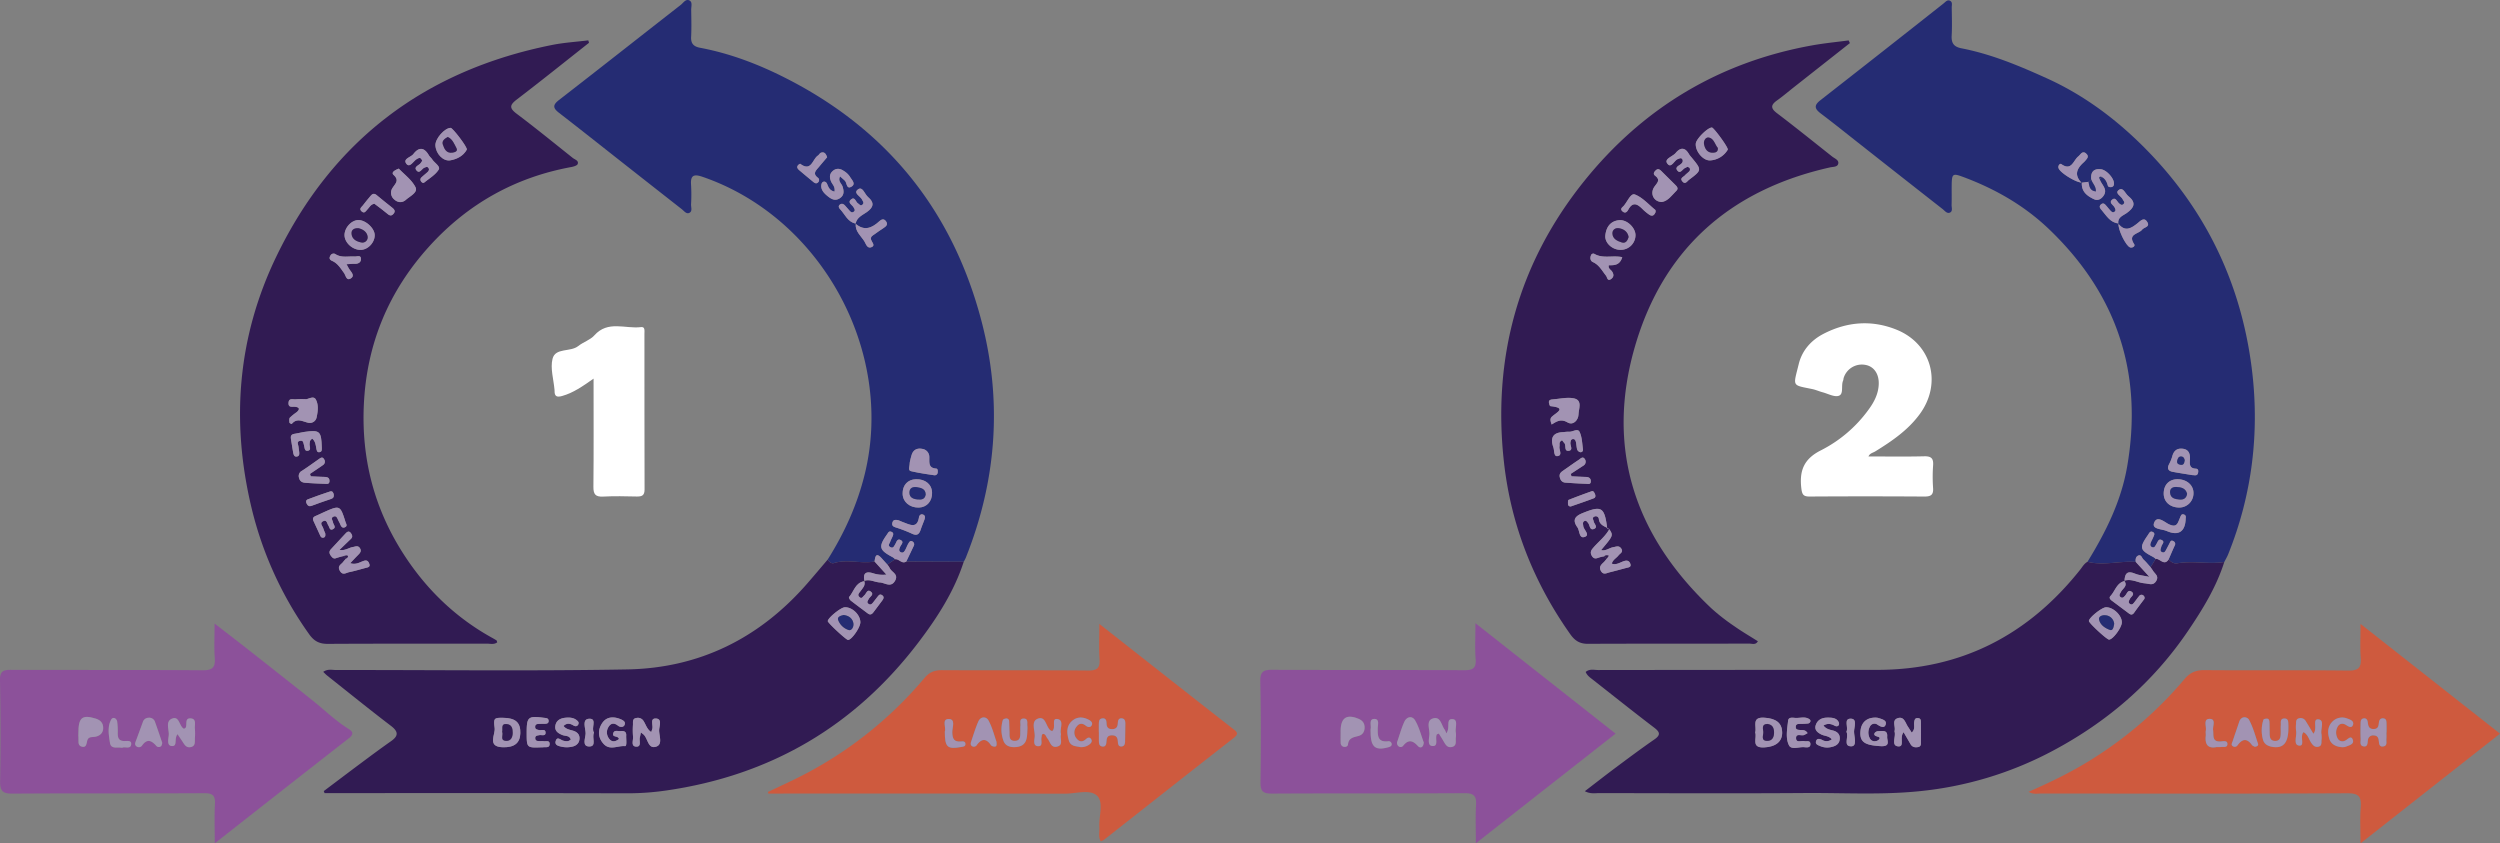 <svg xmlns="http://www.w3.org/2000/svg" width="1480.522" height="499.456" viewBox="0 0 1480.522 499.456">
  <rect x="0" y="0" width="1480.522" height="499.456" fill="#808080" stroke="none"/>
  <g id="Group_4015" data-name="Group 4015" transform="translate(33.024 -218.808)">
    <path id="Path_8982" data-name="Path 8982" d="M282.377,550.28c9.968-15.828,17.613-32.629,22.057-50.885,17.654-72.54-25.781-151.879-96.3-175.935-5.255-1.791-7.005-.573-6.608,4.848a99.8,99.8,0,0,1,0,11.533c-.075,1.772,1.024,4.267-1.238,5.124-1.657.626-2.982-1.281-4.3-2.311q-17.656-13.84-35.29-27.707c-12.431-9.77-24.8-19.622-37.317-29.274-3.589-2.768-3.987-4.6-.094-7.617,24.129-18.692,48.091-37.6,72.16-56.368,1.554-1.212,3.031-3.88,5.321-2.488,1.665,1.011.817,3.555.842,5.419.075,5.342.237,10.7-.045,16.022-.214,4.04,1.556,5.755,5.3,6.46,19.02,3.581,36.782,10.627,53.871,19.584,58.525,30.67,95.925,78.287,112.683,141.885,12.581,47.742,9.113,94.773-9.242,140.651a25.022,25.022,0,0,1-1.18,2.266q-17.008-.07-34.018-.137c1.46-3.053,2.933-6.1,4.374-9.162a1.9,1.9,0,0,0-.742-2.721c-1.332-.757-1.9.406-2.407,1.231-.658,1.08-1.067,2.3-1.652,3.429s-1.343,2.467-2.839,1.708c-1.471-.746-.874-2.033-.338-3.281.517-1.206,2.347-2.7.479-3.809-2.294-1.357-2.676,1.2-3.489,2.473-.686,1.077-1.1,2.469-2.764,1.635-1.806-.9-.524-2.14-.154-3.2.346-1,.868-1.928,1.3-2.9.532-1.206,1.03-2.448-.737-3.068-1.36-.479-1.757.633-2.367,1.492-5.293,7.459-4.836,9.348,3.307,13.635a9.576,9.576,0,0,1,1.46,1.174l-4.662,3.151c-1.112-1.231-2.227-2.456-3.333-3.692-3.393-3.792-3.822-.979-4.226,1.894-7.987,1.518-16.153-1.605-24.137.964C284.628,552.764,283.354,551.434,282.377,550.28Zm16.7-199.05c-.534,4.521,2.971,7.159,5.03,10.417.994,1.571,1.712,4.705,4.408,3.48,2.228-1.015.1-2.85-.355-4.32-.6-1.932,1.077-2.55,2.189-3.388,1.685-1.27,3.461-2.42,5.214-3.6,1.509-1.015,2.809-2.106,1.334-4.057-1.251-1.655-2.683-1.011-3.82.026-4.359,3.974-8.85,6.078-14.107,1.541.648-3.788,4.132-5.141,6.663-6.943,4.241-3.018,4.421-5.7.684-8.906-1.954-1.676-3.181-6.39-5.8-4.6-3.335,2.285,1.422,4.117,2.341,6.276.4.949,1.321,1.764.2,2.811-1.236,1.148-1.732-.173-2.576-.639-1.456-.8-1.868-4.329-4.216-2.409-2.313,1.888.667,3.183,1.486,4.65.539.964,1.272,1.843.034,2.685-1.2.814-1.922-.15-2.625-.939-.853-.956-1.674-1.937-2.544-2.877-.785-.849-1.742-1.291-2.809-.575-1.169.785-.943,1.877-.139,2.7C292.647,345.618,294.175,350.261,299.075,351.229Zm31.944,141.645c-.036,2.5-1.174,4.5.806,4.972,4.5,1.065,9.1,1.727,13.675,2.407a1.793,1.793,0,0,0,2.095-1.843c.073-.889,0-2.052-.855-2.1-4.846-.3-4.027-3.722-4.126-6.86a4.812,4.812,0,0,0-4.233-4.816c-2.826-.547-5.094.421-6.105,3.222A39.739,39.739,0,0,0,331.019,492.874Zm13.226,17.66c-.118-4.848-4-8.072-9.547-7.914-4.923.139-8.042,3.606-7.875,8.754.152,4.714,4.237,8.132,9.569,8.008C341.137,519.273,344.367,515.633,344.246,510.534ZM286.471,332.282c-2.9-.669-3.538-2.546-4.378-4.562-.77-1.853-2.811-1.74-3.281-.013-.812,2.986,1.176,5.293,3.361,7.074,2.161,1.764,4.523,3.391,7.491,1.394,2.662-1.789,2.4-4.192,1.616-6.809-.564-1.883-2.98-3.232-1.518-6.093,1.026.911,1.96,1.682,2.824,2.525,1.306,1.272.894,5.308,3.914,3.551,2.909-1.693.066-4.115-.9-5.9a11.308,11.308,0,0,0-3.673-3.45c-2.089-1.437-4.387-1.757-6.473.058s-2,4-.938,6.392C285.261,328.12,287,329.409,286.471,332.282Zm-4.37-20.356c-.678-1.952-1.5-3.378-3.632-2.679-.72.235-1.15,1.24-1.841,1.7-3.215,2.123-3.871,9.791-10.428,4.878-.162-.122-1.159.532-1.471,1.015-.733,1.137.019,2.039.834,2.736,2.758,2.354,5.554,4.66,8.352,6.967.855.7,1.834,1.272,2.807.271a1.762,1.762,0,0,0-.133-2.792c-3.273-2.473-1.022-4.323.588-6.261C278.8,315.8,280.457,313.872,282.1,311.927Zm42.372,215.036c-2.591-.678-3.425.038-3.752,1.539-.359,1.65.594,2.172,1.967,2.644a81.811,81.811,0,0,1,9.543,3.66c2.888,1.422,4.305.584,5.231-2.206.667-2.02,1.516-3.98,2.242-5.981.46-1.27.671-2.625-.977-3.127-1.283-.389-2.076.654-2.238,1.693-1.043,6.659-5.077,4.487-8.857,3.074C326.242,527.739,324.884,527.132,324.474,526.963Z" transform="translate(174.704 0)" fill="#252c73"/>
    <path id="Path_8983" data-name="Path 8983" d="M630.9,551.388c10.825-17.562,19.945-35.859,23.494-56.419q14.343-83.109-46.915-141.183c-14.492-13.677-31.521-23.353-50.139-30.283-6.3-2.345-6.772-1.954-6.858,4.913-.049,3.846.066,7.694-.058,11.537-.053,1.6.851,3.809-.992,4.639-1.749.787-3.057-1.1-4.342-2.106q-24.223-18.967-48.384-38.011c-7.895-6.206-15.717-12.51-23.727-18.562-3.551-2.683-4.286-4.718-.344-7.8q36.575-28.571,72.989-57.345c1.122-.881,2.255-2.422,3.865-1.635,1.629.793,1,2.647,1.015,4.049.077,5.554.261,11.123-.038,16.662-.239,4.425,1.328,6.58,5.791,7.446,17.645,3.423,34.05,10.3,50.38,17.681,21.149,9.556,39.471,22.983,55.859,39.05,37.152,36.423,59.034,80.8,65.618,132.256,4.848,37.892.449,75.011-13.906,110.68-.633,1.576-1.531,3.044-2.3,4.56-9.263,1.466-18.628-.887-27.9.774-1.975.355-3.683-.847-5.049-2.322,1.186-2.724,2.33-5.466,3.578-8.162a1.79,1.79,0,0,0-.776-2.647c-1.441-.855-1.785.3-2.262,1.227-.584,1.135-1.167,2.268-1.772,3.39s-1.169,2.647-2.749,1.877c-1.554-.757-.573-2.157-.321-3.367.263-1.257,2.343-2.715.192-3.788-1.952-.975-2.307,1.135-3.089,2.3-.656.981-1.122,2.687-2.741,1.862-1.454-.744-.874-2.166-.338-3.356.351-.776.78-1.516,1.092-2.3.445-1.124,1.447-2.463-.229-3.279-1.586-.772-2.091.68-2.82,1.738-5.259,7.615-4.974,8.865,3.074,13.07a10.909,10.909,0,0,1,1.505,1.137q-1.523,2.46-3.048,4.915c-1.392-1.539-2.681-3.183-4.2-4.568-.96-.874-1.244-3.13-3.1-2.324-1.379.6-1.791,2.193-1.462,3.777C649.967,550.779,640.428,553.81,630.9,551.388Zm18.449-200.356c-.757,2.937,4.31,13.568,6.9,14.2,1.434.349,3.055-.819,2.3-1.952-4.087-6.138,2.755-5.979,4.707-8.581,1.105-1.475,4.8-1.535,3.1-4.457-1.9-3.286-4.124-.712-5.746.594-3.82,3.076-7.452,5.347-11.413.323-.652-3.788,2.82-4.8,4.84-6.242,4.528-3.234,5.93-6.191,1.037-10.112-1.83-1.469-3.059-5.616-5.7-3.566-2.478,1.92,1.516,3.583,2.375,5.483.413.911,1.518,1.642.571,2.717s-1.808.443-2.676-.289c-1.283-1.082-2.151-4.126-4.3-2.1-1.943,1.828,1.08,3.072,1.706,4.645.321.81.817,1.509.021,2.249-1.139,1.062-1.92.135-2.638-.6-.74-.755-1.353-1.631-2.059-2.424-.975-1.095-1.945-2.608-3.6-1.069-1.3,1.212-.248,2.39.539,3.3C642.145,346.418,644.34,350.54,649.353,351.031ZM627.405,326.9c-4.626-4.647-2.751-8.536,1.392-12.194a15.231,15.231,0,0,0,1.67-1.915c1-1.246.678-2.313-.485-3.251a1.918,1.918,0,0,0-2.809.009c-.614.584-1.122,1.289-1.776,1.815-2.92,2.343-3.936,8.848-10.043,4.472-.731-.524-2.155.962-1.529,2.565,1.08,2.766,10.539,8.542,13.729,8.376-.359,5.364,3.145,8,7.318,9.926,2.223,1.024,4.22-.22,5.5-2.033,2.8-3.957-1.21-6.55-2.187-9.759l1.259-1.426c2.031,1.077,2.912,2.912,3.472,5.037.248.941,1.2,1.071,2.063.966a1.74,1.74,0,0,0,1.576-1.633c.588-2.89-4.087-8.547-7.745-8.944-4.434-.481-6.15,1.879-5.674,6.116l-1.625,1.342C630.146,326.541,628.78,326.717,627.405,326.9Zm56.937,175.588c-4.983-.06-8.245,3.219-8.305,8.35-.06,4.94,3.681,8.371,9.175,8.418a8.409,8.409,0,0,0,8.457-8.448C693.774,506.1,689.793,502.551,684.342,502.487Zm8.711-2.426c1.078-.073,2.873.782,3.339-1.411.218-1.024.222-2.341-1.259-2.407-4.355-.192-3.621-3.237-3.544-6,.086-3.121-.924-5.485-4.464-5.834-3.311-.327-5.148,1.3-5.994,4.44a23.746,23.746,0,0,1-1.89,4.684c-1.349,2.6-.528,4.083,2.2,4.586C685.2,498.816,688.989,499.389,693.053,500.06Zm-4,25.54c.179-.891.092-1.755-.821-2.146-1.873-.8-2.1.911-2.576,1.93-1.285,2.726-1.533,6.08-6.426,3.837-2.589-1.186-7.144-5.706-8.908-.84-1.4,3.857,4.7,3.538,7.424,4.739C684.936,536.3,688.93,533.407,689.056,525.6Z" transform="translate(572.302 0.125)" fill="#252c73"/>
    <path id="Path_8984" data-name="Path 8984" d="M240.136,231.435c-14.235,11.221-28.364,22.577-42.766,33.578-4.278,3.269-4.511,5.1-.06,8.448,11.255,8.465,22.179,17.376,33.2,26.151,1.246.992,3.66,1.56,2.927,3.6-.342.949-2.437,1.544-3.831,1.8-33.325,6.127-61.317,21.876-84.018,46.9-24.131,26.6-37.12,57.8-38.8,93.847-1.49,31.991,6.14,61.4,23.391,88.259,13.117,20.42,30.033,37.032,51.268,49.053,1.3.735,2.619,1.437,3.878,2.236.263.167.291.7.46,1.154-1.879,1.492-4.085.793-6.108.8-31.41.054-62.822-.055-94.232.13-5.028.03-8.141-1.61-11.078-5.759a215.139,215.139,0,0,1-34.057-74.667C27.99,455.6,31.979,405.591,55.041,357.849c33.325-68.981,88.368-110.2,163.29-125.148,7.027-1.4,14.25-1.832,21.382-2.713ZM94.8,535.376l1.445,1.546a21.341,21.341,0,0,0-1.7,1.911c-1.095,1.552-3.632,2.315-1.982,5.255,1.689,3.008,3.673,1.223,5.479.853,3.333-.68,6.6-1.685,9.894-2.548,1.219-.318,2.741-.468,2.112-2.324-.515-1.516-1.328-2.51-3.35-1.817-2.341.8-4.571,2.452-7.965,1.353,1.629-1.712,3.012-3.217,4.455-4.662,1.253-1.253,2.527-2.48,1.176-4.378-1.148-1.61-2.672-.738-4.085-.515-2.431.387-4.511,2.287-7.916,1.7,2.508-2.422,4.62-4.483,6.757-6.52,1.2-1.137.834-2.255.028-3.382-1.082-1.509-2.144-.947-3.123.1-2.918,3.117-5.81,6.259-8.72,9.387-1.257,1.351-1.015,2.6.045,3.987.844,1.1,1.565,1.9,3.14,1.266A38.313,38.313,0,0,1,94.8,535.376ZM72.372,442.5a45.365,45.365,0,0,0-5.742.047c-1.638.252-4.252-1.013-4.44,2.059-.192,3.113,2.217,2.191,4.021,2.407,2.792.336,2.563,1.7.744,3.215a30.707,30.707,0,0,0-3.936,3.17c-.539.633-.381,1.984-.271,2.982.034.323,1.289.859,1.355.78,3.179-3.874,6.578-1.31,10.067-.643a4.112,4.112,0,0,0,4.684-3.457c.793-3.555,1.178-7.544-.607-10.545C76.906,440.27,73.541,442.7,72.372,442.5Zm76.805-150.425c.156,4.953,4.562,9.718,8.861,8.957,3.966-.7,7.64-2.612,9.714-6.309.671-1.193-8.337-12.908-9.534-12.906C154.675,281.828,149.055,288.2,149.177,292.079Zm-21.692,13.865c-2.458.968-4.7,2.262-3.038,3.78,3.474,3.17,1.024,5.026-.556,7.508a5.08,5.08,0,0,0,.874,6.952c2.2,2.022,4.791,2.142,6.958.216,2.4-2.138,7.2-4.34,5.682-7.39C135.239,312.646,130.766,309.429,127.485,305.944Zm13.87-4.617c-.289.421-.607.943-.979,1.419-1.054,1.349-4.226,2.123-2.347,4.316,1.828,2.136,3.046-1.071,4.63-1.659.808-.3,1.612-.8,2.275,0,.859,1.043.271,1.969-.571,2.726-1.109,1-2.285,1.922-3.365,2.95a1.727,1.727,0,0,0-.421,2.3c.475.727,1.255,1.413,2.1.725,2.952-2.416,6.533-4.491,8.448-7.583,1.165-1.877-2.476-3.946-3.827-6.018-.577-.887-1.484-1.567-2.014-2.475-2.732-4.686-5.827-5.041-9.154-.723-1.509,1.958-6.392,2.783-4.156,5.766,1.982,2.642,4.087-1.458,6.011-2.67C139.651,299.347,140.564,299.219,141.355,301.327ZM104.88,354.078c4.352-.032,8.493-4.444,8.337-8.889-.141-4.028-5.4-8.812-9.654-8.784-4.145.028-8.329,4.66-8.209,9.09C95.472,349.884,100.167,354.114,104.88,354.078ZM76.3,465.887c1.853,1.657,1.973,3.818,2.375,5.853.209,1.062.363,2.326,1.751,2.14,1.648-.22,1.5-1.469,1.454-2.895-.3-9.639-1.133-10.428-10.441-9.085-1.894.274-3.745.834-5.642,1.086-1.922.259-2.508,1.233-2.183,3.059.485,2.717.823,5.462,1.343,8.175.237,1.238.661,2.647,2.422,2.176,1.332-.355,1.223-1.571,1.127-2.636s-.306-2.108-.419-3.166c-.143-1.323-1.375-3.1,1.105-3.485,1.843-.284,1.751,1.347,2.129,2.51.43,1.325.212,3.626,2.071,3.438,2.614-.263,1.075-2.653,1.272-4.115C74.8,467.9,74.616,466.808,76.3,465.887Zm7.627,56.028a28.391,28.391,0,0,1-1.169-2.948c-.425-1.428-2.463-3.168.079-4.278,2.071-.9,2.155,1.432,2.905,2.533s.778,3.39,2.918,2.155c1.9-1.095.1-2.61-.115-3.906-.195-1.172-1.447-2.563.1-3.35,1.99-1.011,2.4.934,3.046,2.21.383.757.829,1.488,1.139,2.272.513,1.3,1.24,2.428,2.771,1.723,1.689-.78.669-2.033.3-3.219-3.061-9.765-3.333-9.909-12.431-5.843-1.744.78-3.457,1.635-5.216,2.379-1.426.6-1.977,1.479-1.285,2.969q2.007,4.326,3.983,8.669c.378.827.9,1.417,1.922,1.191C83.928,524.236,84.127,523.478,83.926,521.915Zm-8.557-33.742-.49-1.424c2.585-1.753,5.193-3.476,7.747-5.272a2.4,2.4,0,0,0,.628-3.4c-.936-1.706-2.039-.851-3.125-.09-3.311,2.326-6.584,4.714-9.979,6.909a3.439,3.439,0,0,0-1.725,4.248c.5,2.1,1.965,2.728,3.724,2.862,3.827.293,7.666.464,11.5.6,1.169.041,2.732.413,2.785-1.588s-1.214-2.443-2.912-2.488C80.807,488.455,78.088,488.3,75.369,488.173ZM96.53,362.561c2.266-.124,3.523-.293,4.771-.239,2.326.1,4-1,3.762-3.217-.222-2.086-2.4-1.026-3.7-1.112-3.769-.244-7.67.894-11.236-1.306a2.089,2.089,0,0,0-3.2.909c-.851,1.458-.3,2.4,1.095,3.01,3.314,1.449,5.015,4.417,7.027,7.166,1.024,1.4,1.4,4.919,4.09,3.134,2.443-1.62.171-3.709-.968-5.426C97.721,364.8,97.366,364.059,96.53,362.561Zm16.516-35.822c2.49,1.909,5.246,3.863,7.807,6.048,1.507,1.285,2.582,1.139,3.679-.31,1-1.33.381-2.332-.714-3.213-3.132-2.518-6.309-4.983-9.376-7.58-1.524-1.291-2.6-.9-3.7.462-1.462,1.811-3.033,3.54-4.387,5.428-.748,1.043-2.649,2.08-.889,3.679s2.542-.248,3.517-1.223C110.15,328.861,110.813,327.112,113.047,326.738ZM88.954,498.793c-.222-.622-.522-2.174-2.219-1.629-4.4,1.417-8.752,3.01-13.083,4.637-1.191.447-1.289,1.481-.693,2.6.682,1.276,1.462,1.8,3.016,1.2,3.733-1.439,7.529-2.711,11.317-4C88.392,501.221,89.191,500.717,88.954,498.793Z" transform="translate(75.657 12.72)" fill="#311b53"/>
    <path id="Path_8985" data-name="Path 8985" d="M589.32,231.594q-16.514,13.009-33.026,26.021c-3.354,2.642-6.6,5.428-10.077,7.9-3.668,2.61-4.051,4.573-.109,7.561,11.054,8.382,21.852,17.1,32.735,25.711,1.462,1.157,3.946,1.988,3.609,4.064-.359,2.21-3.006,1.935-4.784,2.332-58.833,13.147-98.734,48.022-115.575,105.872-17.592,60.426-.271,112.277,45.081,155.16a122.291,122.291,0,0,0,13.615,10.633c4.5,3.185,9.289,5.964,14.045,8.983-1.3,2.364-3.444,1.385-5.1,1.387-31.837.07-63.675-.023-95.513.13-4.838.023-7.749-1.817-10.5-5.712-21.521-30.45-34.952-64.188-39.172-101.09-7.093-62.038,8.151-118.389,47.422-167.223,34.9-43.4,80.069-70.531,135.183-80.412,7.089-1.27,14.282-1.954,21.427-2.909ZM443.78,535.551q.754.715,1.507,1.432a21.4,21.4,0,0,1-1.638,1.945c-1.586,1.5-3.209,2.884-1.68,5.4,1.454,2.4,3.318,1.092,5.041.673,3.294-.8,6.556-1.734,9.84-2.585,1.428-.368,3.275-.443,2.371-2.681-.641-1.582-1.823-1.958-3.628-1.394-2.322.725-4.5,2.508-7.273,1.514.607-2.3,2.726-3.243,3.989-4.878.93-1.2,3.1-1.992,1.535-4.162-1.323-1.847-2.961-.977-4.613-.708-2.414.4-4.455,2.428-7.236,1.727,7.268-8.626,7.268-8.626,4.857-12.386-.53-.064-1.144.257-1.274-.75-1.618-12.538-3.42-13.308-14.753-8.679-5.056,2.065-5.55,4.56-2.873,8.346,1.424,2.014.928,6.975,4.412,5.635,3.234-1.246-.693-4.154-.934-6.42-.118-1.1-.483-2.279.539-2.873,1.127-.654,1.744.289,2.433,1.236.973,1.336.9,4.6,3.611,3.26,2.174-1.08-.182-2.914-.423-4.412-.156-.968-1.127-2.031.274-2.7a1.8,1.8,0,0,1,2.8,1.49c.49,3.72,3.824,4.243,6.212,5.842-2.454,4.447-6.544,7.489-9.75,11.292-1.227,1.451-1.687,2.664-.656,4.468,1.142,2,2.5,1.776,4.233,1.069A18.513,18.513,0,0,1,443.78,535.551ZM412.7,457.459c2.952-1.777,5.421-3.611,9.449-1.216,3.254,1.932,6.375-1.332,6.456-4.8.077-3.264,2.552-8.427-2.867-9.487-4.023-.787-8.427.368-12.662.656-1.169.081-2.142.5-2,1.851.083.761.507,2.091.885,2.129,10.182,1.045,3.328,3.814.75,6.368C411.557,454.113,412.068,455.742,412.7,457.459Zm94.935-175.854c-2.4-.135-9.274,6.636-9.564,9.421-.468,4.489,4.329,10.381,8.651,10.032a13.032,13.032,0,0,0,10.261-6.33C517.626,293.7,508.748,281.667,507.638,281.605ZM493.08,304.84c.4.2,1.124.338,1.343.748a1.906,1.906,0,0,1-.032,1.727c-.817.964-1.937,1.667-2.79,2.608-.874.966-3.042,1.582-1.584,3.455,1.779,2.285,2.944-.011,4.115-.891,7.585-5.706,7.568-5.727,1.437-13.171A14.946,14.946,0,0,1,494,297.3c-2.311-4.064-5.037-4.017-7.837-.656-1.77,2.125-6.8,3.452-5.1,6.058,2.356,3.619,4.111-1.614,6.368-2.433,1.084-.393,1.984-.962,2.7.173a1.971,1.971,0,0,1-.41,2.3c-1.039,1.349-4.271,2.048-2.627,4.235,1.8,2.39,3.091-.814,4.652-1.428A14.927,14.927,0,0,0,493.08,304.84ZM418.89,466.794c.515.656.844,1.161,1.259,1.586,1.338,1.377-.342,5.205,2.869,4.613,2.593-.479.483-3.234.814-4.93.171-.876.3-1.761,1.236-1.941,1.379-.265,1.815.849,2.039,1.881.314,1.445.31,2.976.746,4.374a2.64,2.64,0,0,0,1.742,1.475,1.412,1.412,0,0,0,1.68-1.449c-.5-3.54-.539-7.35-1.992-10.484-1.169-2.529-4.2.122-6.422-.188a21.115,21.115,0,0,0-3.162.254c-6.321.122-7.937,3.489-5.99,8.976.658,1.851.2,5.466,2.3,5.229,3.433-.389.934-3.735,1.34-5.742C417.586,469.306,416.737,467.884,418.89,466.794ZM477.941,325.7c3.758-.628,5.919-3.993,8.615-6.633,1.244-1.219.631-2.251-.333-3.215-2.865-2.854-5.753-5.686-8.615-8.542-1-1-1.975-1.552-3.249-.368-1.069,1-1.719,2.187-.38,3.183,3.538,2.634.968,4.417-.528,6.676C470.824,320.762,473.144,325.581,477.941,325.7Zm-24.529,28.325a8.753,8.753,0,0,0,8.946-8.639c.026-4.483-5.1-9.427-9.757-8.927-5.223.56-7.643,4.26-8.106,9.088C444.075,349.932,448.628,354.017,453.412,354.028Zm-28.986,134.12-.4-1.447q3.665-2.4,7.33-4.789a2.7,2.7,0,0,0,1.065-3.857c-1.253-2.084-2.608-.351-3.685.357-3.2,2.091-6.281,4.346-9.425,6.516-1.306.9-2.189,1.935-1.8,3.7.415,1.86,1.372,3.13,3.352,3.269,4.025.282,8.055.543,12.085.676,1.088.036,2.83.607,2.952-1.293.107-1.693-.9-2.7-2.749-2.745C430.241,488.452,427.334,488.281,424.426,488.148ZM454.515,358.37c-5.7-1.223-11.454,1.035-16.525-1.965a1.438,1.438,0,0,0-2.029.973c-.6,1.573-.3,3.249,1.165,3.9,3.75,1.676,5.409,5.152,7.777,8.064.7.857.767,3.564,3.018,1.95,1.622-1.163,1.729-2.685.545-4.457-.733-1.094-2.458-1.761-1.913-3.681C449.829,363.2,453.1,363.167,454.515,358.37Zm19.763-26.788c-.06-.419.034-1.018-.2-1.208-3.961-3.215-7.568-7.422-12.11-9.139-2.469-.932-4.427,4.4-6.68,6.847-.708.767-2.264,1.678-.68,3.11,1.738,1.571,2.809.284,3.523-1.018,2.674-4.887,5.421-3.232,8.359-.312a29.632,29.632,0,0,0,3.921,3.279C472.381,334.512,473.55,333.5,474.279,331.581Zm-50.13,174.381c4.406-1.552,9.049-3.091,13.6-4.855,1.09-.423,1.013-1.708.468-2.786-.4-.782-.825-1.682-1.83-1.325-4.588,1.629-9.16,3.309-13.673,5.133-.372.15-.372,1.513-.336,2.3A1.441,1.441,0,0,0,424.149,505.962Z" transform="translate(473.172 12.739)" fill="#311b53"/>
    <path id="Path_8986" data-name="Path 8986" d="M401.813,375.1q17.008.067,34.018.137c-5.746,17.722-15.738,33.159-26.846,47.772-37.729,49.641-87.693,78.8-149.4,87.693a158,158,0,0,1-22.962,1.65q-86.213-.208-172.425-.077H57.327l-.492-1.229c7.741-5.821,15.462-11.67,23.233-17.453,5.481-4.079,10.973-8.149,16.568-12.07,4.541-3.185,4.479-5.68-.053-9.137-12.728-9.7-25.168-19.781-37.71-29.725-.778-.616-1.458-1.36-2.354-2.206,2.651-1.911,5.28-1.092,7.7-1.1,57.476-.077,114.964.686,172.42-.363,42.717-.778,78.359-18.536,106.52-50.866,4.06-4.66,8.029-9.4,12.04-14.1.977,1.156,2.251,2.486,3.679,2.027,7.984-2.57,16.151.554,24.135-.968q3.511,3.867,7.027,7.743a18.2,18.2,0,0,1-7.993-.81c-4.536-1.381-5.958.361-4.992,4.714-5.471.789-6.255,6.191-9.188,9.468-.192.216.466,1.582,1.033,2.024,3.335,2.612,6.768,5.1,10.156,7.653,1.33,1,2.347.528,3.219-.629,1.791-2.366,3.557-4.752,5.34-7.125.874-1.163,1.193-2.315-.293-3.2-1.236-.737-1.9.224-2.557,1.058-.915,1.169-1.8,2.36-2.734,3.515-.712.885-1.556,1.492-2.666.609-1.2-.956-.284-1.77.133-2.719.65-1.484,3.694-2.79,1.144-4.6-2.054-1.456-2.544,1.419-3.724,2.362-.889.712-1.452,2.426-2.948.9-1.319-1.343-.009-2.339.648-3.294,1.3-1.881,3.219-3.487,2.287-6.178,3.247-1.2,6.167.763,9.229.909,3.008.143,6.618,3.425,9.1-1.135,2.1-3.854-2.159-4.908-3.232-7.362a13.462,13.462,0,0,0-1.426-2.1q2.331-1.578,4.658-3.153C397.576,373.473,399.177,376.769,401.813,375.1ZM244.637,476.3c1.045.832,1.377,1.058,1.663,1.33,2.567,2.431,2.565,8.857,7.548,7.031,3.869-1.419,1.449-6.5,1.6-9.889.1-2.3,1.98-6.672-2.125-6.706-3.476-.028-1.231,4.134-1.969,6.309-.171.5-.351,1.007-.6,1.71-2.52-1.659-3.115-4.286-4.434-6.371a3.934,3.934,0,0,0-4.314-1.962c-2.514.355-2.007,2.367-2.061,3.978a47.776,47.776,0,0,0,.036,7.042c.244,2.1-1.434,5.689,1.736,5.934,3.51.274,1.759-3.446,2.3-5.426C244.231,478.49,244.355,477.678,244.637,476.3Zm-12.983,3.931c-2.659,2.031-4.7,1.685-6.2-.731a5.984,5.984,0,0,1,.141-6.646c1.443-2.247,3.44-2.153,5.4-.6,1.434,1.133,3.243,1.026,3.9-.235,1.033-1.984-.855-2.967-2.441-3.608-4.158-1.678-8.271-1.407-10.8,2.475-2.615,4.006-2.54,8.468.947,12.26,3.688,4.01,8.414.9,12.587,1.278,1.357.122.646-4.13.763-6.385.128-2.441-1.618-2.7-3.435-2.518-1.528.156-3.767-.93-4.28,1.462C227.708,479.454,231.186,478.026,231.654,480.23Zm-68.6-12.57c-5.165-.066-5.842.049-5.019,6,.543,3.929-4.652,11.142,4.757,11.416,7.023.2,10.27-2.533,10.449-8.288C173.437,470.456,170.421,467.754,163.049,467.66Zm35.773,4.825c2.1-2.014,4.013-1.411,5.9-.291,1.069.633,2.067.616,2.745-.432a1.921,1.921,0,0,0,.1-1.749c-1.958-2.379-4.716-2.679-7.518-2.411-2.933.28-5.5,1.434-6.058,4.682-.534,3.11,1.58,4.521,4.134,5.567,1.717.7,4.261.141,4.983,2.7-1.514,1.364-2.995,1-4.434.652-1.6-.389-3.666-2.886-4.523.336-.669,2.523,2.146,2.9,3.8,3.292a14.341,14.341,0,0,0,5.661-.023c2.446-.436,4.425-1.847,4.656-4.551.235-2.743-1.424-4.284-3.951-5.011C202.371,474.678,200.27,474.377,198.823,472.485Zm175.794-61.456c-.064-4.442-4.874-9.043-9.241-8.837-2.416.111-9.981,6.268-10.073,8.2-.047.985,10.9,11.161,12.01,11.157C369.46,421.538,374.661,414.052,374.616,411.029ZM177,476.515c0,8.968,0,8.968,9.113,8.6a6.361,6.361,0,0,0,.639-.006c1.554-.22,3.906.547,3.839-2.063-.058-2.238-2.21-1.334-3.523-1.543-.834-.133-1.706,0-2.557-.062-1.028-.075-2.251.021-2.418-1.437-.212-1.851,1.178-1.841,2.45-2.084,1.308-.248,3.609.748,3.638-1.357.036-2.664-2.555-1.306-3.976-1.678-1.075-.282-2.159-.389-2.187-1.774-.038-1.868,1.381-1.817,2.664-1.871.853-.034,1.706-.019,2.561-.036,1.3-.028,2.818.011,2.741-1.791-.073-1.7-1.558-1.6-2.862-1.774C177.83,466.416,177,467.126,177,476.515Zm39.888-.1c-1.915-2.473,1.941-8.188-2.567-8.209-4.949-.024-2.345,5.693-2.409,8.737-.056,2.612-2.409,7.784,2.281,7.683C218.618,484.533,215.424,479.405,216.889,476.419Z" transform="translate(101.877 176.251)" fill="#311b53"/>
    <path id="Path_8987" data-name="Path 8987" d="M741.04,378.562q1.523-2.456,3.042-4.919c2.567-.314,4.936,4.4,7.657.306,1.366,1.475,3.074,2.676,5.049,2.322,9.276-1.661,18.641.693,27.9-.774-4.714,14.8-12.728,27.881-21.341,40.611-21.027,31.083-48.73,54.733-81.833,72.031a212.17,212.17,0,0,1-77.449,23.086c-22.6,2.3-45.231.9-67.842,1.071-40.585.3-81.172.1-121.758.054-2.488,0-5.086.607-8.451-1.133,6.516-4.992,12.587-9.744,18.767-14.349,7.36-5.485,14.718-10.984,22.271-16.2,3.784-2.61,3.715-4.282.077-7.052-12.219-9.312-24.227-18.9-36.312-28.387-1.642-1.289-3.448-2.448-4.305-4.635,2.4-2.014,5.06-1.127,7.474-1.131q82.667-.109,165.334-.1c49.733-.077,89.365-20.711,120.054-59.346,1.323-1.665,2.343-3.594,4.308-4.652,9.521,2.424,19.06-.607,28.586.079l8.072,8.823c-3.709-.785-6.289-.926-8.517-1.883-4.756-2.05-6.067.184-6.219,4.367-4.7,1.182-5.558,5.984-8.371,8.949-.9.949-.126,1.945.793,2.632,3.392,2.54,6.8,5.064,10.178,7.621,1.248.945,2.176.885,3.134-.485,1.819-2.6,3.769-5.116,5.676-7.657a1.566,1.566,0,0,0-.006-2.251,1.665,1.665,0,0,0-2.721.088c-.971,1.116-1.8,2.349-2.715,3.517-.652.836-1.422,1.907-2.559,1.268-1.481-.832-.8-2-.158-3.207.678-1.289,3.151-2.638.9-4.175-2.106-1.441-2.7,1.182-3.715,2.279-.763.821-1.5,1.757-2.587,1.062-1.531-.979-.513-2.125.079-3.258,1.065-2.037,4.216-3.51,1.9-6.535,4.338-1.5,8.141,1.287,12.258,1.518,2.349.13,4.9,1.7,6.732-1.471,1.71-2.963-.872-4.158-1.958-6C742.038,379.922,741.516,379.255,741.04,378.562ZM594.792,476.3c1.571,2.706,2.841,4.885,4.1,7.067,1.013,1.755,2.636,2.057,4.417,1.729,2.093-.385,1.717-2.148,1.736-3.561.053-3.621.036-7.245-.006-10.868-.015-1.257.013-2.657-1.832-2.738-1.759-.079-1.96,1.124-2.157,2.476-.276,1.885.746,4.113-1.464,6.108-.889-1.394-1.528-2.448-2.219-3.465-1.578-2.33-2.294-6.415-6.212-5.007-3.425,1.229-1.075,4.874-1.7,7.362a1.277,1.277,0,0,0,0,.635c.864,2.976-2.213,8.256,2.11,8.634C595.632,485.022,592.158,479.387,594.792,476.3Zm-87.9.13c1.244,3.277-2.7,9.25,5.265,8.855,6.911-.342,10.907-3.44,10.714-9.09-.186-5.511-3.76-8.064-10.592-8.5C504.38,467.187,507.984,473.042,506.888,476.428Zm71.208-8.784c-5.111-.038-8.3,2.815-8.82,7.655-.752,7,2.715,8.654,11.706,9.233,6.422.415,3.882-3.3,4.077-5.663.342-4.156-2.961-3.243-5.366-3.192a2.7,2.7,0,0,0-2.059,1.086c-.656,1.36.547,1.732,1.573,2.082.752.257,1.9.458,1.167,1.578a3.332,3.332,0,0,1-2.078,1.142,3.147,3.147,0,0,1-3.647-1.928,7.282,7.282,0,0,1,.233-6.766,2.948,2.948,0,0,1,4.421-1.058c1.967,1.289,4.286,2.409,4.936-.385.539-2.313-2.52-2.939-4.508-3.6A6.757,6.757,0,0,0,578.1,467.644Zm145.94-56.5c-.066-4.175-5.173-8.979-9.4-8.848-2.5.079-9.988,6.071-10.118,8.1-.075,1.178,10.582,11.039,11.935,11.044C718.758,421.441,724.083,414.218,724.036,411.146Zm-186.1,65.676c-1.392-2.151-2.989-1.706-4.382-1.841-1.283-.122-2.73-.083-2.647-1.937s1.6-1.623,2.83-1.7a41.362,41.362,0,0,0,4.472-.231c1.351-.229,1.811-1.712.977-2.371-2.565-2.027-5.725-.718-8.622-.93-1.573-.115-3.948-.611-4.194,1.721-.511,4.85-1.616,10.141.509,14.47,1.419,2.888,5.9.891,8.989,1.148,1.524.128,3.918.569,3.7-2.1-.171-2.089-2.275-1.186-3.589-1.486-1.7-.387-4.639,1.105-4.863-1.428-.314-3.564,3.16-1.443,4.8-2.219C536.461,477.668,536.976,477.35,537.934,476.822Zm9.385-4.506c2.525-1.443,4.444-1.039,6.648.13,1.956,1.037,3.123-.59,2.362-2.138-1.272-2.587-4.113-2.676-6.685-2.659-3.258.021-5.93,1.319-6.928,4.568-.859,2.8,1.231,4.355,3.361,5.421,1.9.953,4.4.733,6.2,2.85a4.986,4.986,0,0,1-5.695.38c-1.471-.705-3.1-1.171-3.664.789-.534,1.871,1.364,2.334,2.666,2.92a10.468,10.468,0,0,0,6.879.355c2.484-.588,4.348-1.975,4.515-4.68s-1.366-4.267-3.976-4.962C551.058,474.772,548.931,474.461,547.319,472.315Zm13.6,3.739c1.61,2.854-2.2,8.615,2.852,8.583,3.662-.026,1.7-5.635,1.67-8.632-.028-2.672,2.144-7.728-2-7.734C559.081,468.264,562.255,473.4,560.917,476.054Z" transform="translate(499.522 176.147)" fill="#311b53"/>
    <path id="Path_8988" data-name="Path 8988" d="M375.993,391.65c16.446,12.935,31.485,24.772,46.532,36.594q16.254,12.772,32.551,25.491c2.287,1.776,3.8,2.867.47,5.462-25.721,20.046-51.306,40.269-76.948,60.417a7.418,7.418,0,0,1-1.8.727c-1.556-2.685-.624-5.5-.8-8.19-.421-6.366,2.642-14.684-1.216-18.609-4.158-4.231-12.581-1.347-19.12-1.362q-84.315-.167-168.632-.064h-7.01l-.316-.943c4.972-2.358,9.956-4.69,14.915-7.074a234.215,234.215,0,0,0,77.812-60.445c2.948-3.476,5.973-4.645,10.4-4.62,28.853.173,57.708-.049,86.56.212,5.428.049,7.078-1.565,6.708-6.862C375.655,406.061,375.993,399.682,375.993,391.65Zm-27.945,63.438a4.19,4.19,0,0,1-1.069-.458c-2.738-2.2-2.711-8.882-7.664-6.76-3.9,1.67-1.362,6.922-1.608,10.55-.135,2-1.225,5.584,2.1,5.639,2.982.049,1.452-3.331,1.92-5.193.188-.755-.09-1.7.968-2.1,1.561.135,1.706,1.68,2.48,2.6,1.665,1.977,2.057,5.842,5.74,4.957,3.968-.953,1.68-4.6,2.3-7.008a1.3,1.3,0,0,0,0-.635c-.782-3.008,2.168-8.085-2.138-8.707C347.324,447.435,350.605,453.2,348.048,455.088Zm27.628.479h.038c0,1.708-.021,3.416,0,5.122.023,1.509.011,3.228,1.913,3.544,2.016.336,2.482-1.171,2.544-2.813.079-2.086.477-3.769,3.16-3.824,2.95-.06,3.555,1.691,3.643,4.09.047,1.347.41,2.649,2.127,2.54,1.6-.1,2.065-1.383,2.106-2.717.111-3.624.147-7.251.158-10.879,0-1.31-.224-2.711-1.77-3.006-2-.38-2.636.977-2.676,2.659-.051,2.23-.8,3.656-3.328,3.69s-3.343-1.31-3.361-3.589c-.013-1.648-.534-3.072-2.578-2.773-2.009.293-1.92,1.992-1.969,3.476S375.677,454.074,375.677,455.567Zm-60.654,5.748c-1.257-3.517-2.409-8.346-4.714-12.542-1.293-2.356-4.6-2.523-6.013.7-1.687,3.854-2.882,7.927-4.252,11.916-.359,1.043-.408,2.206.729,2.758a2.082,2.082,0,0,0,2.724-.885c2.9-3.921,5.644-3.782,8.359.28a2.987,2.987,0,0,0,2.215.752C315.174,464.278,315.272,463.35,315.022,461.315Zm18.35-7.221a12.385,12.385,0,0,0-.017-1.911c-.271-1.717.74-4.449-2.108-4.485-3.01-.036-1.732,2.756-2.024,4.417a23.458,23.458,0,0,0-.026,2.546c-.158,2.649.631,6.289-3.427,6.249-3.681-.036-2.871-3.487-3.018-5.913-.115-1.9-.094-3.816-.2-5.723a1.6,1.6,0,0,0-1.6-1.642c-.735.019-1.96.425-2.1.913a19.269,19.269,0,0,0,.413,12.478c1.214,3.155,4.4,3.846,7.533,3.527C333.364,463.885,333.172,458.835,333.373,454.094Zm31.247,10.494a7.956,7.956,0,0,0,5.289-1.415c1.035-.759,2.054-1.83,1.278-3.2-.844-1.492-2.076-1.1-3.151-.094-1.935,1.806-3.831,1.755-5.473-.3a5.369,5.369,0,0,1-.113-7.052c1.558-2.148,3.452-2.27,5.464-.641,1.451,1.176,3.053,1.169,3.662-.5.59-1.623-1.05-2.608-2.4-3.247-3.384-1.6-6.775-1.445-9.526,1.114-3.429,3.187-2.871,7.3-1.759,11.324C358.921,464.3,362.29,463.987,364.62,464.588ZM284.465,455.4c.045,9.331,1.462,10.593,9.646,9.137,1.24-.222,2.711-.195,2.557-1.982-.124-1.458-1.526-1.383-2.454-1.287-4.308.443-5.276-1.638-5.323-5.6-.032-2.691,2.185-7.8-2.238-7.7C282.482,448.055,285.421,453.172,284.465,455.4Z" transform="translate(242.034 196.651)" fill="#ce5a3e"/>
    <path id="Path_8989" data-name="Path 8989" d="M725.547,391.653c28.289,22.254,55.235,43.452,82.59,64.973-27.447,21.589-54.376,42.776-82.6,64.983,0-8.064-.4-14.778.118-21.422.487-6.247-1.133-8.288-7.925-8.252-60.466.306-120.937.186-181.407.141-2.2,0-4.549.658-7.388-.99,13.938-6.1,27.045-12.542,39.382-20.48a233,233,0,0,0,52.873-46.165c3.367-4.01,6.777-5.481,11.948-5.438,28.417.246,56.839-.073,85.253.267,6.1.073,7.692-1.881,7.266-7.572C725.194,405.58,725.547,399.4,725.547,391.653Zm15.313,64.316h.071c0-1.7.051-3.4-.015-5.094-.056-1.441.152-3.166-2.014-3.3-1.582-.1-2.262.945-2.448,2.332-.256,1.918-.269,3.886-3.018,3.98-3.006.1-3.348-1.918-3.632-4.143-.182-1.422-.947-2.424-2.531-2.118-1.629.314-1.655,1.744-1.674,3.006-.049,2.971-.13,5.949.028,8.912.092,1.723-.859,4.35,1.9,4.65,2.4.263,2.093-2.157,2.386-3.724a3.06,3.06,0,0,1,3.564-2.788c1.832.075,2.589,1.092,2.83,2.773.261,1.821.1,4.344,3,3.683,2.219-.5,1.4-2.764,1.537-4.346C740.949,458.524,740.859,457.241,740.859,455.969Zm-43.236.7c-1.7-2.807-3.1-5.18-4.558-7.514a3.4,3.4,0,0,0-3.835-1.631c-2.016.413-1.828,2.065-1.885,3.527a16.791,16.791,0,0,0,.03,3.822c.611,3.1-1.9,8.463,1.839,8.818,3.653.348.18-5.477,2.559-7.944,2.636,1.357,3.153,4.312,4.686,6.473,1.08,1.522,2.228,2.608,4.192,2.118s1.7-2.168,1.759-3.621a16.213,16.213,0,0,0-.009-3.822c-.635-3.061,2.086-8.4-1.866-8.728C696.862,447.859,700.263,453.633,697.623,456.668Zm-14.825-2.5c0-.849.043-1.7-.011-2.546-.1-1.644.242-3.848-2.1-3.961-3.01-.148-2.234,2.439-2.375,4.192-.1,1.266,0,2.546-.021,3.82-.045,2.364.066,5.2-3.138,5.267-3.668.073-3.41-3.014-3.465-5.573-.041-1.909-.017-3.82-.111-5.727-.043-.849-.316-1.821-1.325-1.89-.744-.049-2.054.171-2.193.581a20.275,20.275,0,0,0-.319,11.751c.8,3.072,3.435,4.156,6.332,4.481C679.886,465.209,682.629,461.9,682.8,454.165ZM662.949,464.4c1.42-.167,2.193-.823,1.9-1.7-1.627-4.829-2.942-9.857-5.353-14.278-.941-1.725-4.562-2.647-5.834,1.259-1.255,3.846-2.621,7.653-3.88,11.5-.306.932-1.116,2.054.1,2.86a2.011,2.011,0,0,0,2.839-.532c2.77-3.822,5.494-4.323,8.465-.207C661.626,463.911,662.549,464.163,662.949,464.4Zm51.661.237a7.033,7.033,0,0,0,1.98-.2c2.065-.864,5.421-1.505,4.346-4.3s-3.012,0-4.575.661a3.208,3.208,0,0,1-4.4-1.43,7.057,7.057,0,0,1-.006-6.77c1.06-1.98,3.018-2.375,4.925-1.15,1.528.983,3.384,2.168,4.177-.009.829-2.281-1.661-3.19-3.395-3.777a8.04,8.04,0,0,0-8.848,1.924c-2.9,2.967-2.828,6.755-1.71,10.2C708.167,463.073,711.236,464.443,714.61,464.64Zm-74.27-.081a21.515,21.515,0,0,0,2.493-.015c1.533-.222,4,.584,3.871-1.96-.1-1.937-2.341-1.471-3.649-1.349-5.667.532-4.4-3.5-4.831-6.732-.318-2.367,1.956-6.76-2.208-6.621-3.734.126-1.612,4.474-2.1,6.937-.2,1.026.083,2.138-.036,3.187C633.264,463.4,635.577,465.589,640.34,464.559Z" transform="translate(639.362 196.655)" fill="#ce5a3e"/>
    <path id="Path_8990" data-name="Path 8990" d="M443.522,391.45c28.406,22.384,55.517,43.751,83,65.4-27.25,21.384-54.22,42.552-82.737,64.932,0-8.615-.3-15.725.1-22.8.295-5.274-1.372-6.9-6.787-6.867-38.043.229-76.089.011-114.135.244-5.37.032-6.8-1.462-6.721-6.77.282-19.868.312-39.749-.128-59.613-.133-5.943,1.862-6.958,7.258-6.926,37.83.222,75.664.015,113.493.237,5.259.03,7.191-1.229,6.777-6.685C443.153,406.241,443.522,399.809,443.522,391.45ZM426.269,456.7a10.332,10.332,0,0,0-.913-2.178c-2.078-2.627-2.384-8.228-7.151-6.61-3.957,1.345-1.806,6.024-1.924,9.194-.092,2.486-1.488,6.933,1.877,7.065,3.735.15,1.325-4.513,2.461-6.772.128-.254.639-.316,1.244-.59.866,1.4,1.781,2.822,2.632,4.276,1.2,2.057,2.332,4.427,5.287,3.611,2.837-.785,1.907-3.418,2.114-5.413a11.207,11.207,0,0,0,0-3.2c-.515-2.738,1.62-7.518-1.836-7.8C425.679,447.936,428.907,453.16,426.269,456.7Zm-13.346,5.387c-1.522-4.07-2.694-8.927-5.107-13.06-1.674-2.869-4.968-2.4-6.447.9-1.638,3.653-2.738,7.551-4.015,11.362a2.474,2.474,0,0,0,.515,2.922,1.918,1.918,0,0,0,2.837-.154c3.063-3.929,5.691-3.234,8.765.158C410.7,465.57,412.679,465.326,412.923,462.088Zm-49.209-6.114c0,2.127-.062,4.256.026,6.379a2.263,2.263,0,0,0,1.843,2.294c1.161.222,2.356-.254,2.471-1.424.389-3.948,3.395-4.209,6.283-5.024,2.531-.712,3.671-2.745,3.532-5.411-.124-2.414-1.464-3.835-3.634-4.739C367.025,445.05,363.541,447.613,363.714,455.974Zm17.752-.1c0,8.807,2.649,11.151,10.212,9.107,1.067-.289,2.193-.581,2.245-1.823a1.78,1.78,0,0,0-2.168-1.772c-6.2.658-6.133-3.309-6.093-7.683.019-2.027,1.227-5.689-2.157-5.556-3.119.122-1.637,3.713-2.022,5.819A10.73,10.73,0,0,0,381.466,455.875Z" transform="translate(397.218 196.424)" fill="#8c519a"/>
    <path id="Path_8991" data-name="Path 8991" d="M94.056,391.539c8.064,6.255,15.11,11.661,22.089,17.149q17.989,14.141,35.9,28.379c7.085,5.644,13.57,12.042,21.316,16.858,2.811,1.747,3.147,3.277.175,5.59-26.081,20.317-52.063,40.763-79.366,62.183,0-8.619-.3-15.943.1-23.227.28-5.041-1.306-6.475-6.4-6.445-37.83.212-75.661-.024-113.489.257-5.934.043-7.433-1.629-7.335-7.427q.5-29.8-.075-59.609c-.094-5.267,1.65-6.3,6.507-6.276,37.83.184,75.661-.051,113.487.257,6.1.049,7.615-1.849,7.187-7.5C93.7,405.569,94.056,399.35,94.056,391.539Zm-21.948,65.55c1.114,1.646,2.05,2.976,2.931,4.34,1.167,1.806,2.228,3.854,4.891,3.284,2.944-.631,2.337-3.149,2.456-5.176a34.666,34.666,0,0,0,0-5.75c-.246-2.3,1.171-5.939-2.668-6.067-3.517-.12-1.738,3.683-2.809,5.5-.18.306-.633.453-.951.669-2.971-1.434-2.621-7.719-6.98-6.073-4.241,1.6-1.811,6.409-2.054,9.769-.165,2.268-1.353,6.309,1.86,6.5C72.328,464.3,69.9,459.787,72.108,457.089Zm-58.681-.669a24.351,24.351,0,0,0,.015,2.561c.214,2.007-.738,4.759,2,5.481,2.785.733,2.706-1.888,3.224-3.671.731-2.533,3.07-1.838,4.823-2.215,2.914-.622,4.647-2.42,4.6-5.3-.047-2.741-1.509-4.543-4.453-5.441C15.637,445.4,13.382,447.185,13.427,456.42Zm49.654,5.862c-1.511-4.4-2.845-8.442-4.295-12.444a3.6,3.6,0,0,0-4.017-2.475,3.561,3.561,0,0,0-3.237,2.651c-1.319,3.6-2.625,7.206-3.972,10.8-.455,1.221-1.062,2.512.233,3.47a2.324,2.324,0,0,0,3.4-.6c2.924-4.068,5.55-2.862,8.26.214a1.957,1.957,0,0,0,2.847.306C62.817,463.735,62.894,462.775,63.08,462.281Zm-23.789,2.841c1.578-.919,5.135,1.184,5.387-2.2.188-2.52-2.939-1.646-4.645-1.806-2.918-.278-3.3-2.138-3.341-4.444a47.148,47.148,0,0,0-.306-6.986c-.374-2.2-2.6-3.046-3.587-1.216-2.322,4.278-1.39,9.164-.7,13.718C32.692,466.119,36.4,464.579,39.291,465.122Z" transform="translate(0 196.525)" fill="#8c519a"/>
    <path id="Path_8992" data-name="Path 8992" d="M507.727,387.223c11.17,0,22.055.182,32.928-.092,4.254-.109,5.656,1.242,5.34,5.436A94.57,94.57,0,0,0,545.987,406c.271,4.066-1.415,4.992-5.2,4.966q-33.942-.221-67.886-.009c-3.5.021-4.457-.958-4.906-4.59-1.3-10.494,1.272-17.66,11.7-22.842a78.758,78.758,0,0,0,27.987-23.909c3.343-4.509,5.894-9.378,6.116-15.161.233-6.12-2.854-10.573-7.92-11.46a11.3,11.3,0,0,0-12.908,7.92,10.512,10.512,0,0,1-.218,1.255c-1.434,3,.462,7.948-2.505,9.085-2.6,1-6.45-1.18-9.723-2.05-2.05-.545-4.013-1.456-6.08-1.883-12.309-2.54-11.343-1.278-8.006-14.883,1.947-7.94,7.273-14.011,14.579-17.8,13.949-7.232,28.567-8.389,43.172-2.552,21,8.393,27.288,31.812,13.883,50.085-6.965,9.494-16.463,15.96-26.294,22.04C510.4,385.073,508.529,385.293,507.727,387.223Z" transform="translate(565.782 101.901)" fill="#fff"/>
    <path id="Path_8993" data-name="Path 8993" d="M144.6,340.208c-6.484,4.564-12,8.416-18.624,10.285-3.053.862-4.523.314-4.472-3,0-.214-.011-.428-.028-.641-.526-6.157-2.585-12.69-1.18-18.372,1.663-6.738,10.56-3.839,15.24-7.572,2.978-2.377,7.089-3.579,9.541-6.33,8.076-9.068,18.4-3.69,27.656-4.889,2.482-.323,1.99,2.279,1.992,3.861.028,30.764-.024,61.531.079,92.3.011,3.6-1.6,4.243-4.682,4.171-6.623-.154-13.263-.3-19.87.043-4.553.237-5.789-1.385-5.744-5.823C144.715,383.318,144.6,362.39,144.6,340.208Z" transform="translate(173.891 102.824)" fill="#fff"/>
    <path id="Path_8994" data-name="Path 8994" d="M219.182,351.476a39.733,39.733,0,0,1,1.257-5.022c1.011-2.8,3.279-3.769,6.105-3.222a4.812,4.812,0,0,1,4.233,4.816c.1,3.138-.72,6.559,4.126,6.86.859.051.928,1.214.855,2.1a1.793,1.793,0,0,1-2.095,1.843c-4.579-.68-9.177-1.343-13.675-2.407C218.009,355.98,219.146,353.979,219.182,351.476Z" transform="translate(286.54 141.398)" fill="#a293b3"/>
    <path id="Path_8995" data-name="Path 8995" d="M234.455,359.487c.122,5.1-3.108,8.739-7.854,8.848-5.332.124-9.417-3.294-9.569-8.008-.167-5.148,2.952-8.615,7.875-8.754C230.451,351.415,234.337,354.638,234.455,359.487Zm-3.752,1.146c-.085-3.262-2.559-3.972-5.182-4.37-2.433-.37-4.453.408-4.476,3.166-.024,2.937,2.2,3.874,4.756,4.1C228.038,363.737,230.156,363.658,230.7,360.633Z" transform="translate(284.494 151.048)" fill="#a293b3"/>
    <path id="Path_8996" data-name="Path 8996" d="M225.93,383.828c-2.636,1.67-4.237-1.627-6.576-1.366a9.449,9.449,0,0,0-1.456-1.172c-8.143-4.286-8.6-6.176-3.307-13.635.609-.859,1.007-1.971,2.366-1.492,1.768.62,1.27,1.862.738,3.068-.43.968-.951,1.9-1.3,2.9-.37,1.063-1.652,2.3.154,3.2,1.661.834,2.078-.558,2.764-1.635.812-1.278,1.195-3.831,3.489-2.473,1.868,1.11.039,2.6-.479,3.81-.537,1.248-1.133,2.535.338,3.281,1.5.759,2.249-.571,2.839-1.708s.994-2.349,1.652-3.429c.5-.825,1.075-1.988,2.407-1.231a1.9,1.9,0,0,1,.742,2.721C228.863,377.729,227.39,380.775,225.93,383.828Z" transform="translate(277.76 167.523)" fill="#a293b3"/>
    <path id="Path_8997" data-name="Path 8997" d="M202.328,279.059c.526-2.873-1.21-4.162-1.954-5.83-1.065-2.388-1.152-4.575.938-6.392s4.385-1.494,6.473-.058a11.308,11.308,0,0,1,3.673,3.45c.964,1.781,3.807,4.2.9,5.9-3.021,1.757-2.608-2.279-3.914-3.551-.864-.842-1.8-1.614-2.824-2.525-1.462,2.86.953,4.209,1.518,6.093.782,2.617,1.045,5.019-1.616,6.809-2.967,2-5.329.37-7.491-1.394-2.185-1.781-4.173-4.087-3.361-7.074.47-1.727,2.512-1.841,3.281.013C198.79,276.513,199.432,278.39,202.328,279.059Z" transform="translate(258.846 53.223)" fill="#a293b3"/>
    <path id="Path_8998" data-name="Path 8998" d="M209.412,291.791c-4.9-.964-6.428-5.607-9.406-8.662-.8-.823-1.03-1.915.139-2.7,1.067-.716,2.024-.274,2.809.575.87.941,1.691,1.922,2.544,2.877.7.789,1.428,1.753,2.625.939,1.238-.842.5-1.721-.034-2.685-.819-1.466-3.8-2.762-1.486-4.65,2.347-1.92,2.76,1.605,4.216,2.409.844.466,1.34,1.787,2.576.639,1.124-1.048.205-1.862-.2-2.811-.919-2.159-5.676-3.991-2.341-6.276,2.614-1.791,3.842,2.922,5.8,4.6,3.737,3.209,3.557,5.887-.684,8.906-2.531,1.8-6.016,3.155-6.663,6.943Z" transform="translate(264.366 59.434)" fill="#a293b3"/>
    <path id="Path_8999" data-name="Path 8999" d="M220.134,378.143a13.462,13.462,0,0,1,1.426,2.1c1.073,2.454,5.329,3.508,3.232,7.362-2.48,4.56-6.09,1.278-9.1,1.135-3.061-.145-5.981-2.112-9.229-.909l.15.156c-.966-4.352.455-6.095,4.992-4.714a18.2,18.2,0,0,0,7.993.81q-3.514-3.874-7.027-7.743c.406-2.869.836-5.682,4.228-1.89C217.907,375.686,219.023,376.911,220.134,378.143Z" transform="translate(272.322 174.995)" fill="#a293b3"/>
    <path id="Path_9000" data-name="Path 9000" d="M205.513,263.889c-1.644,1.945-3.3,3.878-4.923,5.834-1.61,1.939-3.861,3.788-.588,6.261a1.762,1.762,0,0,1,.133,2.792c-.973,1-1.952.432-2.807-.271-2.8-2.307-5.594-4.613-8.352-6.967-.814-.7-1.567-1.6-.834-2.736.312-.483,1.308-1.137,1.471-1.015,6.556,4.913,7.213-2.756,10.428-4.878.69-.457,1.12-1.462,1.841-1.7C204.012,260.511,204.835,261.937,205.513,263.889Z" transform="translate(251.292 48.038)" fill="#a293b3"/>
    <path id="Path_9001" data-name="Path 9001" d="M204,282.17c5.257,4.536,9.748,2.433,14.107-1.541,1.137-1.037,2.57-1.68,3.82-.026,1.475,1.952.175,3.042-1.334,4.057-1.753,1.18-3.529,2.33-5.214,3.6-1.112.838-2.79,1.456-2.189,3.388.457,1.471,2.582,3.3.355,4.32-2.7,1.225-3.414-1.909-4.408-3.48-2.059-3.258-5.565-5.9-5.03-10.419Z" transform="translate(269.673 69.157)" fill="#a293b3"/>
    <path id="Path_9002" data-name="Path 9002" d="M217.967,364.849c.41.169,1.768.776,3.16,1.3,3.78,1.413,7.813,3.585,8.857-3.074.162-1.039.956-2.082,2.238-1.693,1.648.5,1.437,1.858.977,3.128-.727,2-1.576,3.961-2.242,5.981-.926,2.79-2.343,3.628-5.231,2.206a81.816,81.816,0,0,0-9.543-3.66c-1.372-.472-2.326-.994-1.967-2.644C214.543,364.888,215.376,364.171,217.967,364.849Z" transform="translate(281.21 162.114)" fill="#a293b3"/>
    <path id="Path_9003" data-name="Path 9003" d="M554.4,271.724c.977,3.209,4.985,5.8,2.187,9.759-1.283,1.813-3.279,3.057-5.5,2.033-4.173-1.924-7.677-4.562-7.318-9.926l-.137.12,4.1-.53c.511,2.465.575,5.289,4.355,5.686.154-3.113-2.065-4.763-2.73-7.027-.477-4.237,1.24-6.6,5.674-6.116,3.658.4,8.333,6.054,7.745,8.944a1.74,1.74,0,0,1-1.576,1.633c-.868.1-1.815-.026-2.063-.966-.56-2.125-1.441-3.959-3.472-5.037C554.25,269.9,553.748,270.305,554.4,271.724Z" transform="translate(656.088 53.309)" fill="#a293b3"/>
    <path id="Path_9004" data-name="Path 9004" d="M559.858,291.543c-5.022-.485-7.217-4.607-10.05-7.873-.787-.911-1.839-2.089-.539-3.3,1.655-1.539,2.625-.026,3.6,1.069.705.793,1.319,1.67,2.059,2.424.718.733,1.5,1.661,2.638.6.8-.74.3-1.439-.021-2.249-.626-1.573-3.649-2.818-1.706-4.645,2.151-2.024,3.018,1.02,4.3,2.1.868.731,1.742,1.351,2.676.289s-.158-1.806-.571-2.717c-.859-1.9-4.853-3.564-2.375-5.483,2.644-2.05,3.874,2.1,5.7,3.566,4.893,3.921,3.491,6.877-1.037,10.112-2.02,1.443-5.492,2.454-4.84,6.242Z" transform="translate(661.807 59.607)" fill="#a293b3"/>
    <path id="Path_9005" data-name="Path 9005" d="M574.679,351.566c5.451.064,9.432,3.617,9.327,8.32a8.409,8.409,0,0,1-8.457,8.448c-5.494-.047-9.235-3.478-9.175-8.418C566.434,354.786,569.7,351.507,574.679,351.566Zm5.56,8.617c-.862-3.391-3.645-3.944-6.454-4.042-2.082-.073-3.863.906-3.643,3.412.3,3.365,2.984,3.788,5.584,4.038C578.17,363.826,579.838,362.8,580.24,360.184Z" transform="translate(681.965 151.046)" fill="#a293b3"/>
    <path id="Path_9006" data-name="Path 9006" d="M576.132,382.542c-2.721,4.09-5.09-.62-7.657-.306a10.765,10.765,0,0,0-1.5-1.135c-8.049-4.2-8.333-5.456-3.074-13.07.729-1.058,1.234-2.51,2.82-1.738,1.676.817.673,2.155.229,3.279-.312.789-.742,1.528-1.092,2.3-.537,1.191-1.116,2.612.338,3.356,1.618.825,2.084-.881,2.741-1.862.782-1.163,1.137-3.273,3.089-2.3,2.151,1.073.071,2.531-.192,3.788-.252,1.21-1.234,2.61.321,3.367,1.58.77,2.153-.77,2.749-1.877s1.189-2.255,1.772-3.39c.477-.928.821-2.082,2.262-1.227a1.79,1.79,0,0,1,.776,2.647C578.462,377.075,577.318,379.818,576.132,382.542Z" transform="translate(675.13 167.554)" fill="#a293b3"/>
    <path id="Path_9007" data-name="Path 9007" d="M582.024,358.781c-4.064-.671-7.852-1.244-11.614-1.939-2.726-.5-3.547-1.986-2.2-4.586a23.746,23.746,0,0,0,1.89-4.684c.846-3.136,2.683-4.767,5.994-4.44,3.54.348,4.549,2.713,4.464,5.834-.077,2.76-.81,5.8,3.544,6,1.481.066,1.477,1.383,1.259,2.407C584.9,359.564,583.1,358.709,582.024,358.781ZM577.464,350c-.167-.936-.6-2.191-2.1-2.275-1.526-.083-2.076,1.169-2.362,2.471-.374,1.693.7,2.268,2.056,2.486C576.784,352.958,577.178,351.752,577.464,350Z" transform="translate(683.331 141.404)" fill="#a293b3"/>
    <path id="Path_9008" data-name="Path 9008" d="M555.607,387.882c.156-4.182,1.467-6.415,6.223-4.365,2.227.958,4.808,1.1,8.517,1.883l-8.072-8.823c-.327-1.582.085-3.174,1.464-3.775,1.854-.806,2.138,1.449,3.1,2.324,1.522,1.385,2.811,3.029,4.2,4.568.479.695,1,1.362,1.428,2.084,1.086,1.841,3.668,3.036,1.958,6-1.83,3.17-4.382,1.6-6.732,1.471-4.117-.231-7.92-3.018-12.258-1.518Z" transform="translate(669.52 175.013)" fill="#a293b3"/>
    <path id="Path_9009" data-name="Path 9009" d="M551.083,278.868c-3.189.167-12.649-5.609-13.729-8.376-.626-1.6.8-3.089,1.529-2.565,6.108,4.376,7.123-2.129,10.043-4.472.654-.526,1.163-1.231,1.776-1.815a1.918,1.918,0,0,1,2.809-.009c1.163.938,1.484,2.005.485,3.251a15.231,15.231,0,0,1-1.67,1.915c-4.143,3.658-6.018,7.546-1.387,12.192Z" transform="translate(648.772 48.031)" fill="#a293b3"/>
    <path id="Path_9010" data-name="Path 9010" d="M553.821,282.118c3.961,5.024,7.593,2.753,11.413-.323,1.623-1.306,3.842-3.88,5.746-.594,1.7,2.922-2,2.982-3.1,4.457-1.952,2.6-8.795,2.443-4.707,8.581.755,1.133-.866,2.3-2.3,1.952-2.589-.631-7.655-11.262-6.894-14.2Z" transform="translate(667.683 69.164)" fill="#a293b3"/>
    <path id="Path_9011" data-name="Path 9011" d="M582.545,363.631c-.128,7.807-4.122,10.7-11.309,7.521-2.721-1.2-8.825-.883-7.424-4.739,1.764-4.865,6.319-.346,8.908.84,4.893,2.242,5.141-1.112,6.426-3.837.481-1.02.7-2.732,2.576-1.93C582.634,361.876,582.722,362.739,582.545,363.631Z" transform="translate(678.815 162.095)" fill="#a293b3"/>
    <path id="Path_9012" data-name="Path 9012" d="M66.6,380.536a38.313,38.313,0,0,0-4.308,1.208c-1.576.631-2.3-.169-3.14-1.266-1.06-1.383-1.3-2.636-.045-3.987,2.909-3.128,5.8-6.27,8.72-9.387.979-1.045,2.042-1.608,3.123-.1.806,1.127,1.169,2.245-.028,3.382-2.138,2.037-4.25,4.1-6.757,6.52,3.405.588,5.485-1.312,7.916-1.7,1.413-.222,2.937-1.095,4.085.515,1.351,1.9.077,3.125-1.176,4.378-1.443,1.445-2.826,2.95-4.455,4.662,3.395,1.1,5.624-.556,7.965-1.353,2.022-.693,2.835.3,3.35,1.817.628,1.856-.894,2.005-2.112,2.324-3.3.864-6.561,1.868-9.894,2.548-1.806.37-3.79,2.155-5.479-.853-1.65-2.939.887-3.7,1.982-5.255a21.341,21.341,0,0,1,1.7-1.911c.41-.562,1.725-.881.876-1.757C68.582,379.974,67.4,380.44,66.6,380.536Z" transform="translate(103.855 167.561)" fill="#a293b3"/>
    <path id="Path_9013" data-name="Path 9013" d="M57.094,329.9c1.169.193,4.534-2.234,5.875.015,1.785,3,1.4,6.99.607,10.545a4.112,4.112,0,0,1-4.684,3.457c-3.489-.667-6.888-3.23-10.067.643-.066.079-1.321-.457-1.355-.78-.109-1-.267-2.349.271-2.982a30.707,30.707,0,0,1,3.936-3.17c1.819-1.516,2.048-2.88-.744-3.215-1.8-.216-4.214.705-4.021-2.407.188-3.072,2.8-1.806,4.44-2.059A45.365,45.365,0,0,1,57.094,329.9Z" transform="translate(90.934 125.321)" fill="#a293b3"/>
    <path id="Path_9014" data-name="Path 9014" d="M87.6,264.492c-.122-3.876,5.5-10.25,9.041-10.257,1.2,0,10.206,11.713,9.534,12.906-2.074,3.7-5.748,5.605-9.714,6.309C92.16,274.21,87.754,269.445,87.6,264.492Zm7.311-4.887c-2.012,1.1-3.643,2.39-2.916,4.534.87,2.572,2.091,5.27,5.665,4.763,1.479-.21,3.4-.819,2.4-2.7C98.764,263.754,97.727,260.856,94.909,259.605Z" transform="translate(137.235 40.308)" fill="#a293b3"/>
    <path id="Path_9015" data-name="Path 9015" d="M79.888,265.519c3.281,3.484,7.754,6.7,9.921,11.065,1.514,3.051-3.279,5.252-5.682,7.39-2.168,1.926-4.754,1.806-6.958-.216a5.08,5.08,0,0,1-.874-6.952c1.58-2.482,4.03-4.338.556-7.508C75.187,267.781,77.429,266.487,79.888,265.519Z" transform="translate(123.254 53.146)" fill="#a293b3"/>
    <path id="Path_9016" data-name="Path 9016" d="M89.239,267.113c-.791-2.108-1.7-1.98-3.371-.93-1.924,1.212-4.03,5.312-6.011,2.67-2.236-2.982,2.647-3.807,4.156-5.766,3.326-4.318,6.422-3.963,9.154.723.53.909,1.437,1.588,2.014,2.475,1.351,2.072,4.992,4.141,3.827,6.018-1.915,3.091-5.5,5.167-8.448,7.583-.842.688-1.623,0-2.1-.725a1.727,1.727,0,0,1,.421-2.3c1.08-1.028,2.255-1.952,3.365-2.95.842-.757,1.43-1.682.571-2.726-.663-.8-1.466-.3-2.275,0-1.584.588-2.8,3.794-4.63,1.659-1.879-2.193,1.293-2.967,2.347-4.316C88.631,268.055,88.95,267.534,89.239,267.113Z" transform="translate(127.773 46.935)" fill="#a293b3"/>
    <path id="Path_9017" data-name="Path 9017" d="M71.947,297.441c-4.714.036-9.408-4.194-9.526-8.583-.12-4.429,4.064-9.062,8.209-9.09,4.256-.028,9.513,4.757,9.654,8.784C80.44,293,76.3,297.409,71.947,297.441ZM70.774,284.6c-2.6-.18-4.3.9-4.209,3.076.154,3.54,3.147,4.887,6.013,5.411a3.112,3.112,0,0,0,3.538-3.47C75.7,286.656,73.236,285.236,70.774,284.6Z" transform="translate(108.59 69.358)" fill="#a293b3"/>
    <path id="Path_9018" data-name="Path 9018" d="M60.3,342.728c-1.682.921-1.5,2.012-1.635,3.055-.2,1.462,1.343,3.852-1.272,4.115-1.86.188-1.642-2.112-2.071-3.437-.378-1.163-.286-2.794-2.129-2.51-2.48.383-1.248,2.161-1.105,3.485.113,1.058.323,2.108.419,3.166s.205,2.281-1.127,2.636c-1.762.47-2.185-.938-2.422-2.176-.519-2.713-.857-5.458-1.343-8.175-.325-1.826.261-2.8,2.183-3.059,1.9-.252,3.747-.812,5.642-1.086,9.308-1.342,10.137-.554,10.441,9.085.045,1.426.195,2.674-1.454,2.895-1.387.186-1.541-1.077-1.751-2.14C62.276,346.546,62.156,344.385,60.3,342.728Z" transform="translate(91.653 135.879)" fill="#a293b3"/>
    <path id="Path_9019" data-name="Path 9019" d="M60.935,374.617c.2,1.563,0,2.322-1.052,2.559-1.018.227-1.543-.363-1.922-1.191q-1.985-4.335-3.983-8.669c-.693-1.49-.141-2.367,1.285-2.969,1.759-.744,3.472-1.6,5.216-2.379,9.1-4.066,9.37-3.923,12.431,5.843.372,1.186,1.392,2.439-.3,3.219-1.531.705-2.257-.425-2.771-1.723-.31-.785-.757-1.516-1.139-2.272-.643-1.276-1.056-3.222-3.046-2.21-1.552.787-.3,2.178-.1,3.35.216,1.3,2.012,2.811.115,3.906-2.14,1.236-2.172-1.065-2.918-2.155s-.834-3.437-2.905-2.533c-2.542,1.11-.5,2.85-.079,4.278A28.391,28.391,0,0,0,60.935,374.617Z" transform="translate(98.648 160.018)" fill="#a293b3"/>
    <path id="Path_9020" data-name="Path 9020" d="M56.856,356.662c2.719.124,5.438.282,8.158.355,1.7.045,2.963.5,2.912,2.488s-1.616,1.629-2.785,1.588c-3.837-.133-7.677-.3-11.5-.6-1.759-.135-3.219-.763-3.724-2.862a3.439,3.439,0,0,1,1.725-4.248c3.395-2.2,6.668-4.583,9.979-6.909,1.086-.761,2.189-1.616,3.125.09a2.4,2.4,0,0,1-.628,3.4c-2.555,1.8-5.163,3.519-7.747,5.272Z" transform="translate(94.169 144.231)" fill="#a293b3"/>
    <path id="Path_9021" data-name="Path 9021" d="M68.3,295.352c.836,1.5,1.191,2.24,1.64,2.918,1.139,1.717,3.412,3.805.968,5.426-2.694,1.785-3.066-1.734-4.09-3.134-2.012-2.749-3.713-5.716-7.027-7.166-1.4-.611-1.945-1.552-1.095-3.01a2.089,2.089,0,0,1,3.2-.909c3.566,2.2,7.467,1.063,11.236,1.306,1.3.086,3.48-.975,3.7,1.112.235,2.217-1.437,3.316-3.762,3.217C71.819,295.059,70.562,295.228,68.3,295.352Z" transform="translate(103.891 79.929)" fill="#a293b3"/>
    <path id="Path_9022" data-name="Path 9022" d="M75.116,278.357c-2.234.374-2.9,2.123-4.064,3.29-.975.975-1.759,2.822-3.517,1.223s.141-2.636.889-3.679c1.353-1.888,2.924-3.617,4.387-5.428,1.1-1.36,2.176-1.753,3.7-.462,3.068,2.6,6.244,5.062,9.376,7.58,1.095.881,1.719,1.883.714,3.213-1.1,1.449-2.172,1.595-3.679.31C80.362,282.219,77.607,280.266,75.116,278.357Z" transform="translate(113.587 61.102)" fill="#a293b3"/>
    <path id="Path_9023" data-name="Path 9023" d="M68.129,356.658c.237,1.924-.562,2.428-1.661,2.8-3.788,1.293-7.585,2.565-11.317,4-1.554.6-2.334.077-3.016-1.2-.6-1.118-.5-2.153.693-2.6,4.331-1.627,8.679-3.219,13.083-4.637C67.607,354.484,67.906,356.036,68.129,356.658Z" transform="translate(96.482 154.856)" fill="#a293b3"/>
    <path id="Path_9024" data-name="Path 9024" d="M418.623,365.415c2.411,3.762,2.411,3.762-4.857,12.388,2.781.7,4.823-1.332,7.236-1.727,1.652-.269,3.29-1.139,4.613.708,1.561,2.17-.6,2.959-1.535,4.162-1.263,1.635-3.382,2.576-3.989,4.878,2.771.994,4.951-.789,7.273-1.514,1.8-.564,2.986-.188,3.628,1.394.9,2.238-.943,2.313-2.371,2.681-3.284.851-6.546,1.785-9.84,2.585-1.723.419-3.587,1.723-5.041-.673-1.529-2.52.094-3.906,1.68-5.4a21.4,21.4,0,0,0,1.638-1.945q.612-.888,1.225-1.774a2.383,2.383,0,0,0-2.732.342,18.513,18.513,0,0,0-3.078.705c-1.732.708-3.091.928-4.233-1.069-1.03-1.8-.571-3.016.656-4.468,3.207-3.8,7.3-6.845,9.75-11.292Z" transform="translate(501.4 166.775)" fill="#a293b3"/>
    <path id="Path_9025" data-name="Path 9025" d="M397.69,344.8c-.635-1.717-1.146-3.346.015-4.5,2.578-2.555,9.432-5.323-.75-6.368-.378-.038-.8-1.368-.885-2.129-.145-1.351.827-1.77,2-1.851,4.235-.289,8.639-1.443,12.662-.656,5.419,1.06,2.944,6.223,2.867,9.487-.081,3.465-3.2,6.73-6.456,4.8C403.111,341.186,400.642,343.02,397.69,344.8Z" transform="translate(488.185 125.401)" fill="#a293b3"/>
    <path id="Path_9026" data-name="Path 9026" d="M446.336,254.143c1.109.062,9.988,12.091,9.348,13.124a13.032,13.032,0,0,1-10.261,6.33c-4.323.348-9.12-5.543-8.651-10.032C437.063,260.779,443.938,254.008,446.336,254.143Zm3.5,12.1c-1.723-1.992-2.275-5.584-5.321-6.2-1.813-.366-3.292,1.86-2.867,3.993.562,2.837,2,5.178,5.4,5.009C448.48,268.977,450.039,268.6,449.831,266.245Z" transform="translate(534.474 40.2)" fill="#a293b3"/>
    <path id="Path_9027" data-name="Path 9027" d="M423.729,371.781c-2.388-1.6-5.723-2.123-6.212-5.842a1.8,1.8,0,0,0-2.8-1.49c-1.4.669-.43,1.732-.274,2.7.242,1.5,2.6,3.333.423,4.412-2.708,1.345-2.638-1.924-3.611-3.26-.688-.947-1.306-1.89-2.433-1.236-1.022.594-.656,1.776-.539,2.873.242,2.266,4.169,5.173.934,6.42-3.485,1.34-2.989-3.621-4.412-5.635-2.676-3.786-2.183-6.281,2.873-8.346,11.332-4.628,13.134-3.859,14.753,8.679.13,1.007.744.686,1.274.748Z" transform="translate(496.318 160.385)" fill="#a293b3"/>
    <path id="Path_9028" data-name="Path 9028" d="M441,270.683a14.927,14.927,0,0,1-1.334.71c-1.561.614-2.856,3.818-4.652,1.428-1.644-2.187,1.588-2.886,2.627-4.235a1.971,1.971,0,0,0,.41-2.3c-.714-1.135-1.614-.567-2.7-.173-2.258.819-4.013,6.052-6.368,2.433-1.7-2.606,3.331-3.933,5.1-6.058,2.8-3.361,5.526-3.408,7.837.656a14.946,14.946,0,0,0,1.565,2.016c6.131,7.444,6.148,7.465-1.437,13.171-1.172.881-2.337,3.177-4.115.891-1.458-1.873.71-2.488,1.584-3.455.853-.941,1.973-1.644,2.79-2.608a1.906,1.906,0,0,0,.032-1.727C442.121,271.021,441.393,270.884,441,270.683Z" transform="translate(525.255 46.896)" fill="#a293b3"/>
    <path id="Path_9029" data-name="Path 9029" d="M402.884,343.952c-2.153,1.09-1.3,2.512-1.537,3.656-.406,2.007,2.093,5.353-1.34,5.742-2.1.237-1.644-3.378-2.3-5.229-1.947-5.488-.331-8.855,5.99-8.976a21.115,21.115,0,0,1,3.162-.254c2.217.31,5.252-2.341,6.422.188,1.454,3.134,1.494,6.943,1.992,10.484a1.412,1.412,0,0,1-1.68,1.449,2.64,2.64,0,0,1-1.742-1.475c-.436-1.4-.432-2.929-.746-4.374-.224-1.033-.661-2.146-2.039-1.881-.941.18-1.065,1.065-1.236,1.941-.331,1.7,1.779,4.451-.814,4.93-3.211.592-1.531-3.237-2.869-4.613C403.728,345.112,403.4,344.608,402.884,343.952Z" transform="translate(489.177 135.581)" fill="#a293b3"/>
    <path id="Path_9030" data-name="Path 9030" d="M430.311,285.11c-4.8-.122-7.117-4.94-4.491-8.9,1.5-2.26,4.066-4.042.528-6.676-1.338-1-.688-2.187.38-3.183,1.274-1.184,2.247-.631,3.249.368,2.862,2.856,5.751,5.689,8.615,8.542.964.964,1.578,2,.333,3.215C436.23,281.117,434.069,284.482,430.311,285.11Z" transform="translate(520.801 53.331)" fill="#a293b3"/>
    <path id="Path_9031" data-name="Path 9031" d="M420.623,297.388c-4.784-.011-9.338-4.1-8.917-8.478.464-4.827,2.884-8.527,8.106-9.088,4.656-.5,9.782,4.444,9.757,8.927A8.753,8.753,0,0,1,420.623,297.388Zm4.9-7.591c-.577-3.07-2.664-4.68-5.605-5.205-2.3-.41-4.055.941-4.015,3.048.064,3.288,2.98,4.581,5.6,5.387C423.77,293.726,424.873,291.894,425.519,289.8Z" transform="translate(505.961 69.379)" fill="#a293b3"/>
    <path id="Path_9032" data-name="Path 9032" d="M406.034,356.659c2.907.133,5.815.3,8.724.383,1.847.049,2.856,1.052,2.749,2.745-.122,1.9-1.864,1.33-2.952,1.293-4.03-.133-8.059-.393-12.085-.676-1.98-.139-2.937-1.409-3.352-3.269-.391-1.762.492-2.792,1.8-3.7,3.145-2.17,6.229-4.425,9.425-6.516,1.077-.708,2.433-2.441,3.685-.357a2.7,2.7,0,0,1-1.065,3.857q-3.662,2.4-7.33,4.789Z" transform="translate(491.564 144.228)" fill="#a293b3"/>
    <path id="Path_9033" data-name="Path 9033" d="M426.408,291.19c-1.419,4.8-4.686,4.831-7.961,4.784-.545,1.92,1.18,2.587,1.913,3.681,1.184,1.772,1.077,3.294-.545,4.457-2.251,1.614-2.319-1.092-3.018-1.95-2.369-2.912-4.028-6.388-7.777-8.064-1.462-.652-1.766-2.328-1.165-3.9a1.438,1.438,0,0,1,2.029-.973C414.954,292.225,420.7,289.967,426.408,291.19Z" transform="translate(501.279 79.918)" fill="#a293b3"/>
    <path id="Path_9034" data-name="Path 9034" d="M436.458,283.084c-.729,1.918-1.9,2.931-3.867,1.561a29.632,29.632,0,0,1-3.921-3.279c-2.937-2.92-5.684-4.575-8.359.312-.714,1.3-1.785,2.589-3.523,1.018-1.584-1.432-.028-2.343.68-3.11,2.253-2.443,4.211-7.779,6.68-6.847,4.543,1.717,8.149,5.924,12.11,9.139C436.492,282.067,436.4,282.665,436.458,283.084Z" transform="translate(510.993 61.236)" fill="#a293b3"/>
    <path id="Path_9035" data-name="Path 9035" d="M403.122,363.907a1.441,1.441,0,0,1-1.766-1.529c-.036-.791-.036-2.155.336-2.3,4.513-1.823,9.085-3.5,13.673-5.133,1-.357,1.434.543,1.83,1.325.545,1.077.622,2.362-.468,2.786C412.171,360.815,407.528,362.355,403.122,363.907Z" transform="translate(494.198 154.794)" fill="#a293b3"/>
    <path id="Path_9036" data-name="Path 9036" d="M147.114,426.288c-.282,1.379-.406,2.191-.618,2.98-.537,1.98,1.214,5.7-2.3,5.426-3.17-.246-1.492-3.831-1.736-5.934a47.776,47.776,0,0,1-.036-7.042c.053-1.612-.453-3.624,2.061-3.978A3.934,3.934,0,0,1,148.8,419.7c1.319,2.084,1.913,4.712,4.434,6.371.246-.7.425-1.206.6-1.71.738-2.174-1.507-6.336,1.969-6.309,4.1.034,2.23,4.4,2.125,6.706-.152,3.388,2.268,8.47-1.6,9.889-4.983,1.826-4.981-4.6-7.548-7.031C148.491,427.346,148.159,427.119,147.114,426.288Z" transform="translate(199.4 226.262)" fill="#a293b3"/>
    <path id="Path_9037" data-name="Path 9037" d="M144.738,430.355c-.468-2.2-3.946-.776-3.414-3.249.513-2.392,2.751-1.306,4.28-1.462,1.817-.186,3.564.077,3.435,2.518-.118,2.255.594,6.507-.763,6.385-4.173-.378-8.9,2.732-12.587-1.278-3.487-3.792-3.561-8.254-.947-12.26,2.531-3.882,6.644-4.154,10.8-2.475,1.586.641,3.474,1.625,2.441,3.608-.658,1.261-2.467,1.368-3.9.235-1.965-1.552-3.961-1.646-5.4.6a5.984,5.984,0,0,0-.141,6.646C140.037,432.04,142.079,432.386,144.738,430.355Z" transform="translate(188.793 226.126)" fill="#a293b3"/>
    <path id="Path_9038" data-name="Path 9038" d="M109.528,417.668c7.371.094,10.387,2.8,10.186,9.126-.18,5.755-3.427,8.491-10.449,8.288-9.408-.274-4.213-7.486-4.757-11.416C103.686,417.717,104.363,417.6,109.528,417.668Zm-.56,8.307c.9,1.689-1.605,5.094,2.266,5.342,2.895.186,3.968-2.172,3.98-4.761.013-2.443-.47-4.91-3.517-5.2C107.974,421.011,109.468,424.06,108.968,425.975Z" transform="translate(155.399 226.243)" fill="#a293b3"/>
    <path id="Path_9039" data-name="Path 9039" d="M125.7,422.562c1.447,1.892,3.549,2.193,5.5,2.756,2.527.727,4.186,2.268,3.951,5.011-.231,2.7-2.21,4.115-4.656,4.551a14.341,14.341,0,0,1-5.661.023c-1.652-.393-4.468-.77-3.8-3.292.857-3.222,2.927-.725,4.523-.336,1.439.353,2.92.712,4.434-.652-.723-2.555-3.266-1.992-4.983-2.7-2.555-1.045-4.669-2.456-4.134-5.567.558-3.247,3.125-4.4,6.058-4.682,2.8-.267,5.56.032,7.518,2.411a1.921,1.921,0,0,1-.1,1.749c-.678,1.047-1.676,1.065-2.745.432C129.711,421.151,127.8,420.548,125.7,422.562Z" transform="translate(175.002 226.174)" fill="#a293b3"/>
    <path id="Path_9040" data-name="Path 9040" d="M215.6,395.879c.045,3.023-5.156,10.509-7.3,10.516-1.105,0-12.057-10.171-12.01-11.157.092-1.928,7.657-8.085,10.073-8.2C210.725,386.836,215.535,391.437,215.6,395.879Zm-9.889-4.269c-1.712.4-3.936.983-3.258,3a9.847,9.847,0,0,0,6.18,5.9c1.828.594,3.2-2.005,2.841-3.972C210.932,393.532,208.7,391.99,205.709,391.61Z" transform="translate(260.895 191.401)" fill="#a293b3"/>
    <path id="Path_9041" data-name="Path 9041" d="M112.878,426.771c0-9.389.829-10.1,10.122-8.874,1.3.173,2.79.075,2.862,1.774.077,1.8-1.445,1.764-2.741,1.791-.855.017-1.708,0-2.561.036-1.283.054-2.7,0-2.664,1.871.028,1.385,1.112,1.492,2.187,1.774,1.422.372,4.013-.985,3.976,1.678-.03,2.106-2.33,1.109-3.638,1.357-1.272.244-2.661.233-2.45,2.084.167,1.458,1.39,1.362,2.418,1.437.851.062,1.723-.07,2.557.062,1.313.209,3.465-.695,3.523,1.543.066,2.61-2.285,1.843-3.839,2.063a6.361,6.361,0,0,1-.639.006C112.878,435.738,112.878,435.738,112.878,426.771Z" transform="translate(166 225.995)" fill="#a293b3"/>
    <path id="Path_9042" data-name="Path 9042" d="M211.221,379.733c.932,2.691-.99,4.3-2.287,6.178-.656.956-1.967,1.952-.648,3.294,1.5,1.526,2.059-.188,2.948-.9,1.18-.943,1.67-3.818,3.724-2.362,2.55,1.809-.494,3.115-1.144,4.6-.417.949-1.332,1.764-.133,2.719,1.109.883,1.954.276,2.666-.609.932-1.154,1.819-2.345,2.734-3.515.652-.834,1.321-1.8,2.557-1.058,1.486.887,1.167,2.039.293,3.2-1.783,2.373-3.549,4.759-5.34,7.125-.872,1.157-1.89,1.629-3.219.629-3.388-2.55-6.822-5.041-10.156-7.653-.566-.443-1.225-1.809-1.033-2.024,2.933-3.277,3.718-8.679,9.188-9.468Z" transform="translate(267.567 183.093)" fill="#a293b3"/>
    <path id="Path_9043" data-name="Path 9043" d="M134.526,426.129c-1.464,2.986,1.729,8.115-2.7,8.211-4.69.1-2.337-5.071-2.281-7.683.064-3.044-2.54-8.76,2.409-8.737C136.467,417.941,132.611,423.656,134.526,426.129Z" transform="translate(184.24 226.54)" fill="#a293b3"/>
    <path id="Path_9044" data-name="Path 9044" d="M497.3,426.2c-2.634,3.089.84,8.724-3.224,8.371-4.323-.378-1.246-5.659-2.11-8.634a1.277,1.277,0,0,1,0-.635c.622-2.488-1.727-6.133,1.7-7.362,3.918-1.409,4.635,2.677,6.212,5.007.691,1.018,1.33,2.071,2.219,3.465,2.21-1.995,1.189-4.222,1.464-6.108.2-1.351.4-2.555,2.157-2.476,1.845.081,1.817,1.481,1.832,2.738.043,3.624.06,7.247.006,10.868-.019,1.413.357,3.177-1.736,3.561-1.781.327-3.4.026-4.417-1.729C500.145,431.09,498.875,428.911,497.3,426.2Z" transform="translate(597.011 226.24)" fill="#a293b3"/>
    <path id="Path_9045" data-name="Path 9045" d="M453.2,426.381c1.1-3.386-2.508-9.242,5.387-8.735,6.832.436,10.407,2.989,10.592,8.5.193,5.65-3.8,8.748-10.714,9.09C450.5,435.631,454.448,429.658,453.2,426.381Zm7.179-5.052c-3.564.128-2.482,2.944-2.36,4.709.13,1.909-1.674,5.242,2.193,5.334,3.13.075,4.25-2.236,4.167-5.225C464.307,423.446,463.275,421.676,460.383,421.33Z" transform="translate(553.206 226.194)" fill="#a293b3"/>
    <path id="Path_9046" data-name="Path 9046" d="M491.261,417.607a6.757,6.757,0,0,1,1.635.184c1.988.661,5.047,1.287,4.508,3.6-.65,2.794-2.969,1.674-4.936.385a2.948,2.948,0,0,0-4.421,1.058,7.282,7.282,0,0,0-.233,6.766,3.147,3.147,0,0,0,3.647,1.928,3.332,3.332,0,0,0,2.078-1.142c.729-1.12-.415-1.321-1.167-1.578-1.026-.351-2.23-.722-1.573-2.082a2.7,2.7,0,0,1,2.059-1.086c2.405-.051,5.708-.964,5.366,3.192-.195,2.367,2.345,6.078-4.077,5.663-8.991-.579-12.459-2.232-11.706-9.233C482.963,420.423,486.15,417.569,491.261,417.607Z" transform="translate(586.357 226.184)" fill="#a293b3"/>
    <path id="Path_9047" data-name="Path 9047" d="M565.172,395.889c.047,3.072-5.278,10.3-7.587,10.291-1.353,0-12.01-9.866-11.935-11.044.13-2.024,7.621-8.017,10.118-8.1C560,386.91,565.106,391.714,565.172,395.889Zm-4.543.96a5.558,5.558,0,0,0-5.334-5.092c-1.779-.171-3.972.7-3.63,2.488.622,3.247,3.591,5.186,6.411,6.208C559.928,401.124,560.337,398.627,560.629,396.848Z" transform="translate(658.386 191.404)" fill="#a293b3"/>
    <path id="Path_9048" data-name="Path 9048" d="M474.279,426.812c-.958.528-1.473.847-2.016,1.1-1.644.776-5.118-1.345-4.8,2.219.224,2.533,3.164,1.041,4.863,1.428,1.315.3,3.418-.6,3.589,1.486.218,2.666-2.176,2.225-3.7,2.1-3.091-.257-7.57,1.74-8.989-1.148-2.125-4.329-1.02-9.62-.509-14.47.246-2.332,2.621-1.836,4.194-1.721,2.9.212,6.056-1.1,8.622.93.834.658.374,2.142-.977,2.371a41.362,41.362,0,0,1-4.472.231c-1.227.075-2.745-.171-2.83,1.7s1.364,1.815,2.647,1.937C471.291,425.106,472.888,424.661,474.279,426.812Z" transform="translate(563.177 226.157)" fill="#a293b3"/>
    <path id="Path_9049" data-name="Path 9049" d="M474.672,422.276c1.612,2.146,3.739,2.456,5.68,2.976,2.61.695,4.141,2.253,3.976,4.962s-2.031,4.092-4.515,4.68a10.468,10.468,0,0,1-6.879-.355c-1.3-.586-3.2-1.05-2.666-2.92.56-1.96,2.193-1.494,3.664-.789a4.986,4.986,0,0,0,5.695-.38c-1.8-2.116-4.293-1.9-6.2-2.85-2.129-1.067-4.22-2.621-3.361-5.421,1-3.249,3.671-4.547,6.928-4.568,2.572-.017,5.413.073,6.685,2.659.761,1.548-.406,3.175-2.362,2.138C479.116,421.238,477.2,420.833,474.672,422.276Z" transform="translate(572.169 226.186)" fill="#a293b3"/>
    <path id="Path_9050" data-name="Path 9050" d="M560.011,379.694c2.32,3.025-.832,4.5-1.9,6.535-.592,1.133-1.61,2.279-.079,3.258,1.088.695,1.823-.242,2.587-1.062,1.018-1.1,1.61-3.72,3.715-2.279,2.249,1.537-.224,2.886-.9,4.175-.637,1.208-1.323,2.375.158,3.207,1.137.639,1.907-.432,2.559-1.268.911-1.167,1.744-2.4,2.715-3.517a1.665,1.665,0,0,1,2.721-.088,1.566,1.566,0,0,1,.006,2.251c-1.907,2.542-3.856,5.056-5.676,7.657-.958,1.37-1.885,1.43-3.134.485-3.38-2.557-6.785-5.081-10.178-7.621-.919-.686-1.693-1.682-.793-2.632,2.813-2.965,3.675-7.766,8.371-8.949Z" transform="translate(664.945 183.049)" fill="#a293b3"/>
    <path id="Path_9051" data-name="Path 9051" d="M478.478,425.684c1.338-2.657-1.836-7.79,2.523-7.784,4.143.006,1.971,5.062,2,7.734.03,3,1.992,8.607-1.67,8.632C476.278,434.3,480.088,428.537,478.478,425.684Z" transform="translate(581.961 226.517)" fill="#a293b3"/>
    <path id="Path_9052" data-name="Path 9052" d="M264.269,425.385c2.557-1.888-.725-7.653,3.031-7.11,4.305.622,1.355,5.7,2.138,8.707a1.3,1.3,0,0,1,0,.635c-.616,2.411,1.672,6.054-2.3,7.008-3.683.885-4.075-2.98-5.74-4.957-.774-.919-.919-2.465-2.48-2.6-1.058.4-.78,1.342-.968,2.1-.468,1.862,1.063,5.242-1.92,5.193-3.328-.056-2.238-3.643-2.1-5.639.246-3.628-2.292-8.88,1.608-10.55,4.953-2.123,4.925,4.556,7.664,6.76A4.19,4.19,0,0,0,264.269,425.385Z" transform="translate(325.813 226.354)" fill="#a293b3"/>
    <path id="Path_9053" data-name="Path 9053" d="M271.386,425.811c0-1.492-.039-2.989.011-4.481s-.041-3.183,1.969-3.476c2.044-.3,2.565,1.124,2.578,2.773.017,2.279.84,3.621,3.361,3.589s3.277-1.46,3.328-3.69c.041-1.682.675-3.04,2.676-2.659,1.546.3,1.774,1.7,1.77,3.006-.011,3.628-.047,7.255-.158,10.879-.041,1.334-.507,2.614-2.106,2.717-1.717.109-2.08-1.193-2.127-2.54-.088-2.4-.693-4.149-3.643-4.09-2.683.056-3.081,1.738-3.16,3.824-.062,1.642-.528,3.149-2.544,2.813-1.9-.316-1.89-2.035-1.913-3.544-.026-1.706,0-3.414,0-5.122Z" transform="translate(346.325 226.407)" fill="#a293b3"/>
    <path id="Path_9054" data-name="Path 9054" d="M251.1,431.843c.25,2.035.152,2.963-.953,2.976a2.987,2.987,0,0,1-2.215-.752c-2.715-4.062-5.458-4.2-8.359-.28a2.082,2.082,0,0,1-2.724.885c-1.137-.552-1.088-1.714-.729-2.758,1.37-3.989,2.565-8.061,4.252-11.916,1.411-3.219,4.72-3.053,6.014-.7C248.689,423.5,249.841,428.326,251.1,431.843Z" transform="translate(305.959 226.124)" fill="#a293b3"/>
    <path id="Path_9055" data-name="Path 9055" d="M259.763,424.3c-.2,4.742-.009,9.791-6.571,10.456-3.134.319-6.319-.372-7.533-3.527a19.269,19.269,0,0,1-.413-12.478c.143-.487,1.368-.894,2.1-.913a1.6,1.6,0,0,1,1.6,1.642c.1,1.907.081,3.818.2,5.723.147,2.426-.663,5.877,3.018,5.913,4.057.041,3.269-3.6,3.427-6.249a23.458,23.458,0,0,1,.026-2.546c.293-1.661-.986-4.453,2.024-4.417,2.848.036,1.836,2.768,2.108,4.485A12.385,12.385,0,0,1,259.763,424.3Z" transform="translate(315.644 226.445)" fill="#a293b3"/>
    <path id="Path_9056" data-name="Path 9056" d="M270.242,435.077c-2.33-.6-5.7-.286-6.73-4.01-1.112-4.023-1.67-8.136,1.759-11.324,2.751-2.559,6.142-2.717,9.526-1.114,1.351.639,2.991,1.625,2.4,3.247-.609,1.67-2.21,1.676-3.662.5-2.012-1.629-3.906-1.507-5.464.641a5.369,5.369,0,0,0,.113,7.052c1.642,2.05,3.538,2.1,5.473.3,1.075-1,2.307-1.4,3.151.094.776,1.372-.244,2.443-1.278,3.2A7.956,7.956,0,0,1,270.242,435.077Z" transform="translate(336.413 226.163)" fill="#a293b3"/>
    <path id="Path_9057" data-name="Path 9057" d="M228.779,425.424c.956-2.223-1.984-7.341,2.187-7.431,4.423-.1,2.206,5.011,2.238,7.7.047,3.959,1.015,6.039,5.323,5.6.928-.1,2.33-.171,2.454,1.287.154,1.787-1.317,1.759-2.557,1.982C230.241,436.017,228.823,434.756,228.779,425.424Z" transform="translate(297.721 226.623)" fill="#a293b3"/>
    <path id="Path_9058" data-name="Path 9058" d="M636.223,426.213c0,1.272.09,2.555-.024,3.818-.139,1.582.682,3.841-1.537,4.346-2.9.661-2.736-1.862-3-3.683-.242-1.68-1-2.7-2.83-2.773a3.06,3.06,0,0,0-3.564,2.788c-.293,1.567.017,3.987-2.386,3.724-2.755-.3-1.8-2.927-1.9-4.65-.158-2.963-.077-5.941-.028-8.912.019-1.261.045-2.691,1.674-3.006,1.584-.306,2.349.7,2.531,2.118.284,2.225.626,4.248,3.632,4.143,2.749-.094,2.762-2.063,3.018-3.98.186-1.387.866-2.433,2.448-2.332,2.166.139,1.958,1.864,2.014,3.3.066,1.7.015,3.395.015,5.094Z" transform="translate(743.998 226.412)" fill="#a293b3"/>
    <path id="Path_9059" data-name="Path 9059" d="M613.437,426.984c2.64-3.036-.761-8.81,2.912-8.5,3.953.331,1.231,5.667,1.866,8.728a16.213,16.213,0,0,1,.009,3.822c-.056,1.454.205,3.132-1.759,3.621s-3.113-.6-4.192-2.118c-1.533-2.161-2.05-5.116-4.686-6.473-2.379,2.467,1.095,8.292-2.559,7.944-3.741-.355-1.227-5.721-1.839-8.818a16.791,16.791,0,0,1-.03-3.822c.058-1.462-.13-3.115,1.885-3.527a3.4,3.4,0,0,1,3.835,1.631C610.34,421.8,611.74,424.177,613.437,426.984Z" transform="translate(723.548 226.339)" fill="#a293b3"/>
    <path id="Path_9060" data-name="Path 9060" d="M609.3,424.362c-.165,7.737-2.907,11.044-8.72,10.4-2.9-.325-5.528-1.409-6.332-4.481a20.275,20.275,0,0,1,.319-11.751c.139-.411,1.449-.631,2.193-.581,1.009.068,1.283,1.041,1.325,1.89.094,1.907.07,3.818.111,5.727.056,2.559-.2,5.646,3.465,5.573,3.2-.064,3.093-2.9,3.138-5.267.024-1.274-.081-2.555.021-3.82.141-1.753-.635-4.34,2.375-4.192,2.339.113,1.995,2.317,2.1,3.961C609.343,422.66,609.3,423.513,609.3,424.362Z" transform="translate(712.859 226.458)" fill="#a293b3"/>
    <path id="Path_9061" data-name="Path 9061" d="M598.92,434.976c-.4-.239-1.323-.492-1.759-1.1-2.971-4.115-5.7-3.615-8.465.207a2.011,2.011,0,0,1-2.839.532c-1.219-.806-.408-1.928-.1-2.86,1.259-3.846,2.625-7.653,3.88-11.5,1.272-3.906,4.893-2.984,5.834-1.259,2.411,4.421,3.726,9.449,5.353,14.278C601.113,434.153,600.339,434.809,598.92,434.976Z" transform="translate(703.391 226.082)" fill="#a293b3"/>
    <path id="Path_9062" data-name="Path 9062" d="M620.165,435.124c-3.373-.2-6.443-1.567-7.508-4.848-1.118-3.446-1.193-7.234,1.71-10.2a8.04,8.04,0,0,1,8.848-1.924c1.734.588,4.224,1.5,3.395,3.777-.793,2.176-2.649.992-4.177.009-1.907-1.225-3.865-.829-4.925,1.15a7.057,7.057,0,0,0,.006,6.77,3.208,3.208,0,0,0,4.4,1.43c1.563-.663,3.5-3.45,4.575-.661s-2.281,3.435-4.346,4.3A7.033,7.033,0,0,1,620.165,435.124Z" transform="translate(733.807 226.171)" fill="#a293b3"/>
    <path id="Path_9063" data-name="Path 9063" d="M584.553,434.634c-4.763,1.03-7.076-1.156-6.458-6.552.12-1.05-.165-2.161.036-3.187.485-2.463-1.637-6.811,2.1-6.937,4.164-.139,1.89,4.254,2.208,6.621.436,3.234-.836,7.264,4.831,6.732,1.308-.122,3.553-.588,3.649,1.349.126,2.544-2.339,1.738-3.871,1.96A21.515,21.515,0,0,1,584.553,434.634Z" transform="translate(695.149 226.579)" fill="#a293b3"/>
    <path id="Path_9064" data-name="Path 9064" d="M373.207,426.8c2.638-3.54-.59-8.765,3.788-8.412,3.457.278,1.321,5.058,1.836,7.8a11.207,11.207,0,0,1,0,3.2c-.207,1.995.723,4.628-2.114,5.413-2.954.817-4.083-1.554-5.287-3.611-.851-1.454-1.766-2.873-2.632-4.276-.605.274-1.116.336-1.244.59-1.135,2.26,1.274,6.922-2.461,6.772-3.365-.133-1.969-4.579-1.877-7.065.118-3.17-2.033-7.85,1.924-9.194,4.767-1.618,5.073,3.983,7.151,6.61A10.332,10.332,0,0,1,373.207,426.8Z" transform="translate(450.28 226.321)" fill="#a293b3"/>
    <path id="Path_9065" data-name="Path 9065" d="M369.808,432.45c-.244,3.239-2.228,3.482-3.452,2.131-3.074-3.393-5.7-4.087-8.765-.158a1.918,1.918,0,0,1-2.837.154,2.474,2.474,0,0,1-.515-2.922c1.276-3.812,2.377-7.709,4.015-11.362,1.479-3.3,4.774-3.771,6.447-.9C367.115,423.522,368.286,428.379,369.808,432.45Z" transform="translate(440.333 226.062)" fill="#a293b3"/>
    <path id="Path_9066" data-name="Path 9066" d="M338.385,426.494c-.173-8.361,3.311-10.924,10.52-7.925,2.17.9,3.51,2.326,3.634,4.739.139,2.666-1,4.7-3.532,5.411-2.888.814-5.894,1.075-6.283,5.024-.115,1.169-1.31,1.646-2.471,1.424a2.263,2.263,0,0,1-1.843-2.294C338.323,430.75,338.385,428.621,338.385,426.494Z" transform="translate(422.547 225.904)" fill="#a293b3"/>
    <path id="Path_9067" data-name="Path 9067" d="M346.7,425.7a10.73,10.73,0,0,1,.017-1.909c.385-2.106-1.1-5.7,2.022-5.819,3.384-.133,2.176,3.529,2.157,5.556-.041,4.374-.1,8.341,6.093,7.683a1.78,1.78,0,0,1,2.168,1.772c-.051,1.242-1.178,1.535-2.245,1.823C349.347,436.852,346.7,434.509,346.7,425.7Z" transform="translate(431.986 226.597)" fill="#a293b3"/>
    <path id="Path_9068" data-name="Path 9068" d="M19.166,427.283c-2.208,2.7.22,7.208-3.322,7-3.213-.192-2.024-4.233-1.86-6.5.244-3.361-2.187-8.168,2.054-9.769,4.359-1.646,4.008,4.639,6.98,6.073.319-.216.772-.363.951-.669,1.071-1.817-.708-5.62,2.809-5.5,3.839.128,2.422,3.769,2.668,6.067a34.665,34.665,0,0,1,0,5.75c-.12,2.027.487,4.545-2.456,5.176-2.664.571-3.724-1.477-4.891-3.284C21.216,430.258,20.28,428.929,19.166,427.283Z" transform="translate(52.942 226.331)" fill="#a293b3"/>
    <path id="Path_9069" data-name="Path 9069" d="M-11.286,426.982c-.038-9.235,2.217-11.02,10.214-8.581,2.944.9,4.406,2.7,4.453,5.441.049,2.877-1.685,4.675-4.6,5.3-1.753.376-4.092-.319-4.823,2.215-.517,1.783-.438,4.4-3.224,3.671-2.738-.723-1.787-3.474-2-5.481C-11.354,428.7-11.279,427.838-11.286,426.982Z" transform="translate(24.706 225.962)" fill="#a293b3"/>
    <path id="Path_9070" data-name="Path 9070" d="M20.483,432.581c-.186.494-.263,1.454-.782,1.918a1.957,1.957,0,0,1-2.847-.306c-2.711-3.076-5.336-4.282-8.26-.214a2.324,2.324,0,0,1-3.4.6c-1.3-.958-.688-2.249-.233-3.47,1.347-3.589,2.653-7.2,3.972-10.8a3.561,3.561,0,0,1,3.237-2.651,3.6,3.6,0,0,1,4.017,2.475C17.638,424.139,18.972,428.181,20.483,432.581Z" transform="translate(42.597 226.226)" fill="#a293b3"/>
    <path id="Path_9071" data-name="Path 9071" d="M5.048,435.356c-2.892-.543-6.6,1-7.194-2.937-.688-4.553-1.62-9.44.7-13.718.992-1.83,3.213-.983,3.587,1.216a47.148,47.148,0,0,1,.306,6.986c.043,2.307.423,4.166,3.341,4.444,1.706.16,4.833-.714,4.645,1.806C10.182,436.54,6.625,434.437,5.048,435.356Z" transform="translate(34.244 226.292)" fill="#a293b3"/>
    <path id="Path_9072" data-name="Path 9072" d="M228.564,358.179c-.547,3.025-2.666,3.1-4.9,2.9-2.555-.231-4.78-1.167-4.756-4.1.024-2.758,2.044-3.536,4.476-3.166C226.006,354.208,228.479,354.917,228.564,358.179Z" transform="translate(286.633 153.501)" fill="#252c73"/>
    <path id="Path_9073" data-name="Path 9073" d="M547.171,268.552c.665,2.264,2.884,3.914,2.73,7.027-3.78-.4-3.844-3.222-4.355-5.686Z" transform="translate(658.268 56.597)" fill="#252c73"/>
    <path id="Path_9074" data-name="Path 9074" d="M548.818,269.334c-.652-1.419-.15-1.823,1.259-1.426Z" transform="translate(661.67 55.699)" fill="#252c73"/>
    <path id="Path_9075" data-name="Path 9075" d="M578.243,357.75c-.4,2.621-2.069,3.643-4.513,3.408-2.6-.25-5.287-.673-5.584-4.038-.22-2.505,1.561-3.485,3.643-3.412C574.6,353.806,577.382,354.36,578.243,357.75Z" transform="translate(683.961 153.479)" fill="#252c73"/>
    <path id="Path_9076" data-name="Path 9076" d="M574.618,347.536c-.286,1.753-.68,2.959-2.409,2.683-1.355-.218-2.431-.793-2.056-2.486.286-1.3.836-2.555,2.362-2.471C574.021,345.344,574.451,346.6,574.618,347.536Z" transform="translate(686.178 143.868)" fill="#252c73"/>
    <path id="Path_9077" data-name="Path 9077" d="M62.16,373.024c.8-.1,1.982-.562,2.322-.212.849.876-.466,1.2-.876,1.757Z" transform="translate(108.295 175.073)" fill="#311b53"/>
    <path id="Path_9078" data-name="Path 9078" d="M92.663,256.747c2.818,1.251,3.854,4.149,5.15,6.6,1,1.879-.921,2.488-2.4,2.7-3.574.507-4.795-2.191-5.665-4.763C89.02,259.137,90.651,257.844,92.663,256.747Z" transform="translate(139.482 43.166)" fill="#311b53"/>
    <path id="Path_9079" data-name="Path 9079" d="M68.569,282.038c2.463.637,4.93,2.056,5.342,5.017a3.112,3.112,0,0,1-3.538,3.47c-2.867-.524-5.86-1.871-6.013-5.411C64.266,282.942,65.965,281.859,68.569,282.038Z" transform="translate(110.794 71.919)" fill="#311b53"/>
    <path id="Path_9080" data-name="Path 9080" d="M411.357,373.275a2.383,2.383,0,0,1,2.732-.342q-.612.885-1.225,1.774Z" transform="translate(505.594 175.014)" fill="#311b53"/>
    <path id="Path_9081" data-name="Path 9081" d="M447.261,263.122c.207,2.356-1.351,2.732-2.79,2.8-3.4.169-4.836-2.172-5.4-5.009-.425-2.133,1.054-4.359,2.867-3.993C444.986,257.539,445.538,261.13,447.261,263.122Z" transform="translate(537.045 43.323)" fill="#311b53"/>
    <path id="Path_9082" data-name="Path 9082" d="M423.273,287.279c-.646,2.1-1.749,3.929-4.023,3.23-2.617-.806-5.532-2.1-5.6-5.387-.041-2.108,1.719-3.459,4.015-3.048C420.61,282.6,422.7,284.209,423.273,287.279Z" transform="translate(508.206 71.897)" fill="#311b53"/>
    <path id="Path_9083" data-name="Path 9083" d="M106.09,424.02c.5-1.915-.994-4.964,2.73-4.615,3.046.286,3.529,2.753,3.517,5.2-.013,2.589-1.086,4.947-3.98,4.761C104.485,429.114,106.99,425.709,106.09,424.02Z" transform="translate(158.277 228.198)" fill="#311b53"/>
    <path id="Path_9084" data-name="Path 9084" d="M202.493,389.175c2.989.381,5.223,1.922,5.763,4.925.355,1.967-1.013,4.566-2.841,3.972a9.847,9.847,0,0,1-6.18-5.9C198.558,390.158,200.781,389.577,202.493,389.175Z" transform="translate(264.111 193.836)" fill="#252c73"/>
    <path id="Path_9085" data-name="Path 9085" d="M457.982,419.353c2.892.346,3.925,2.116,4,4.818.083,2.989-1.037,5.3-4.167,5.225-3.867-.092-2.063-3.425-2.193-5.334C455.5,422.3,454.419,419.481,457.982,419.353Z" transform="translate(555.606 228.171)" fill="#311b53"/>
    <path id="Path_9086" data-name="Path 9086" d="M557.446,394.348c-.293,1.779-.7,4.276-2.552,3.6-2.82-1.022-5.789-2.961-6.411-6.208-.342-1.789,1.851-2.659,3.63-2.488A5.558,5.558,0,0,1,557.446,394.348Z" transform="translate(661.569 193.904)" fill="#252c73"/>
  </g>
</svg>
